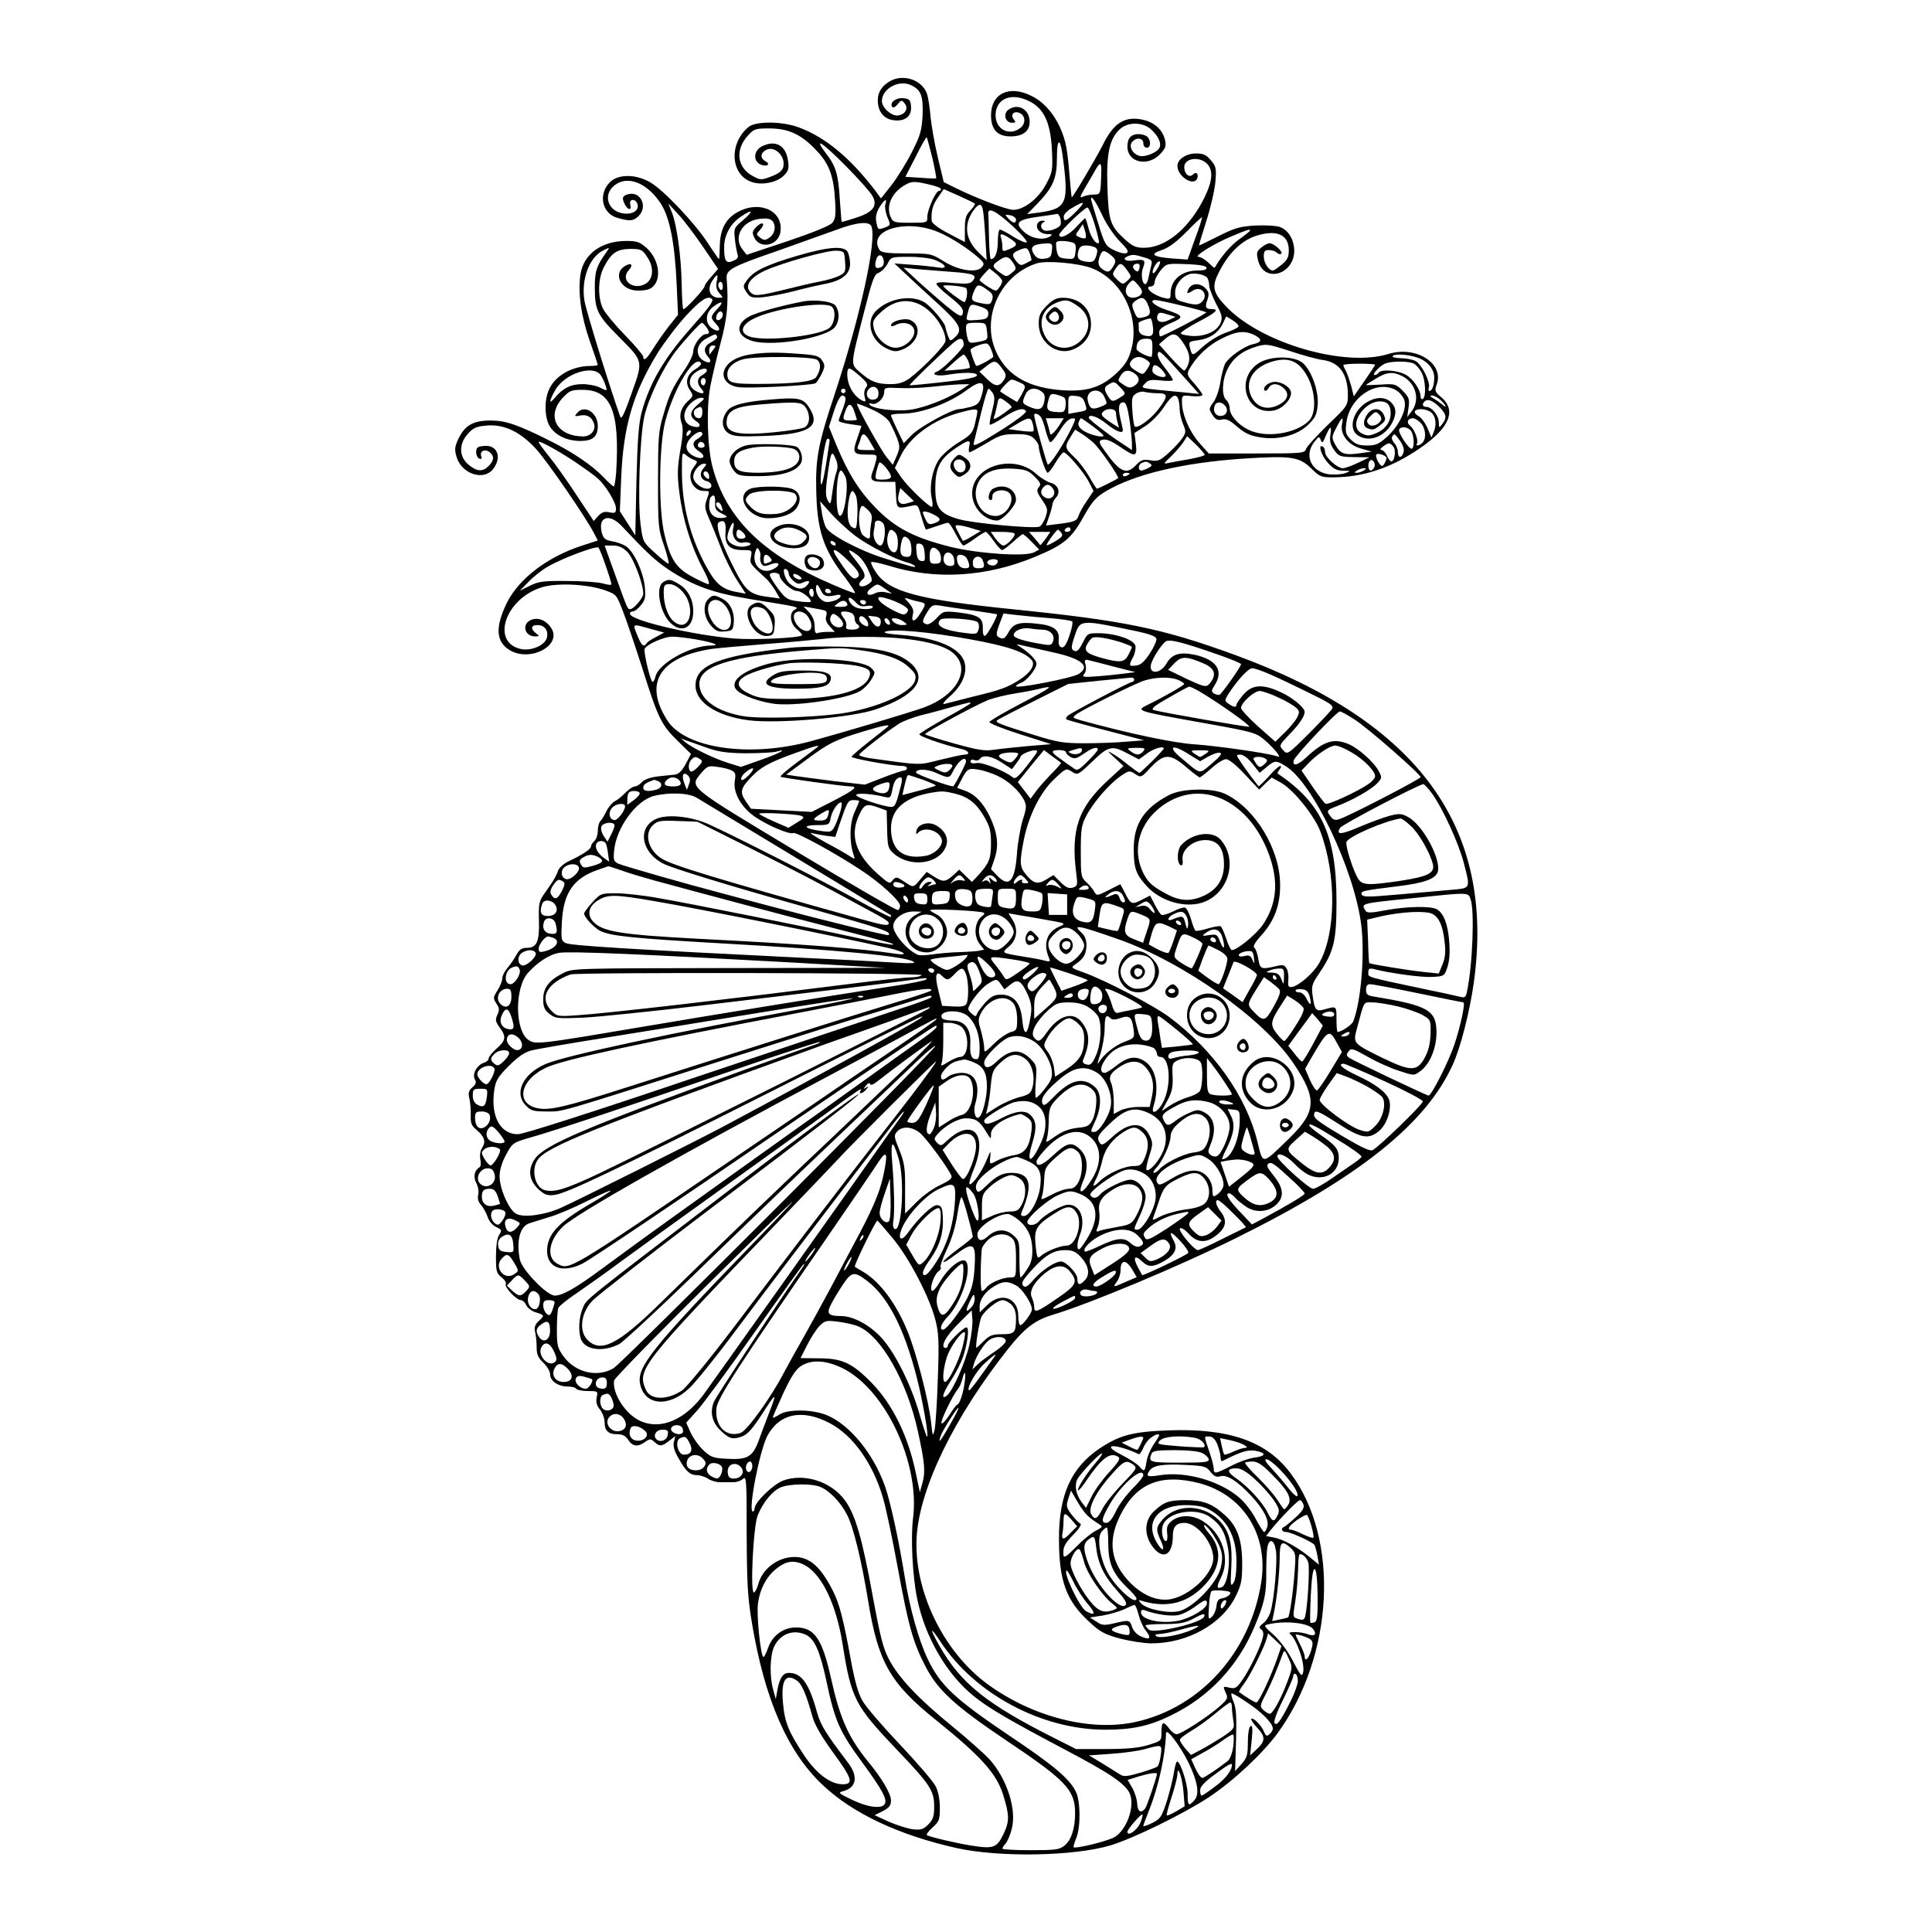 <?xml version="1.0" standalone="no"?>
<!DOCTYPE svg PUBLIC "-//W3C//DTD SVG 20010904//EN"
 "http://www.w3.org/TR/2001/REC-SVG-20010904/DTD/svg10.dtd">
<svg version="1.0" xmlns="http://www.w3.org/2000/svg"
 width="850pt" height="850pt" viewBox="0 0 850 850"
 preserveAspectRatio="xMidYMid meet">
<g transform="translate(0,850) scale(0.1,-0.1)"
fill="#000000" stroke="none">
<path d="M3912 8141 c-41 -26 -56 -60 -48 -105 8 -42 38 -66 83 -66 42 0 65
24 61 64 -3 27 -7 31 -34 34 -32 3 -61 -19 -49 -38 4 -6 13 -2 24 11 16 20 18
20 31 4 18 -21 3 -49 -29 -53 -28 -4 -71 34 -71 63 0 56 77 97 131 69 42 -21
51 -47 48 -133 -4 -66 -10 -87 -46 -158 -23 -46 -63 -111 -89 -145 l-48 -61
-25 34 c-109 143 -218 234 -335 278 -74 28 -191 29 -223 2 -88 -73 -79 -211
15 -242 45 -15 110 -2 140 28 21 21 24 31 19 66 -9 66 -53 92 -111 65 -43 -19
-45 -71 -4 -84 26 -8 38 5 15 17 -23 13 -22 36 3 49 38 21 88 -28 76 -75 -4
-16 -20 -29 -52 -41 -45 -17 -48 -17 -83 2 -68 37 -78 114 -21 177 27 30 32
32 97 32 84 -1 138 -26 205 -97 56 -58 76 -113 82 -220 4 -62 2 -81 -12 -98
-11 -13 -82 -42 -197 -81 l-180 -60 -17 22 c-44 53 -4 127 73 136 33 4 48 1
58 -10 17 -22 10 -57 -15 -73 -17 -12 -23 -12 -39 0 -19 14 -19 15 -1 35 26
28 11 40 -16 13 -18 -18 -20 -25 -10 -46 24 -53 103 -38 115 20 17 92 -84 144
-182 94 -56 -28 -83 -77 -84 -150 -1 -33 -2 -60 -4 -60 -1 0 -24 32 -49 71
-60 91 -194 232 -252 266 -62 37 -139 38 -176 4 -56 -53 -39 -141 32 -160 53
-15 69 -14 92 9 41 41 9 109 -45 96 -27 -7 -31 -17 -15 -47 14 -25 30 -25 23
1 -7 25 22 28 31 4 9 -24 -12 -44 -46 -44 -88 0 -115 95 -38 135 57 29 135 -9
188 -92 39 -61 61 -174 69 -353 l6 -135 -40 -50 c-21 -27 -52 -71 -68 -97 -29
-47 -45 -60 -45 -37 0 6 -35 48 -79 93 -43 44 -87 97 -97 116 -25 49 -24 134
3 185 33 63 57 79 116 80 47 0 53 -3 74 -35 32 -46 28 -99 -8 -119 -54 -30
-112 17 -73 60 21 23 13 35 -14 20 -56 -30 -25 -104 46 -109 23 -2 51 2 62 8
53 28 45 123 -14 178 -32 28 -42 32 -93 32 -108 -1 -185 -58 -199 -146 -12
-80 2 -183 40 -292 20 -56 36 -105 36 -107 0 -3 -15 -5 -32 -5 -82 0 -158 -44
-184 -107 -20 -47 -18 -122 5 -159 24 -39 76 -64 134 -64 55 0 77 19 77 66 0
59 -59 96 -91 57 -13 -15 -11 -16 13 -11 32 6 53 -7 62 -38 8 -27 -16 -54 -47
-54 -117 0 -165 88 -93 168 32 34 39 37 89 37 126 0 164 -95 148 -362 -3 -35
-7 -63 -11 -63 -3 0 -24 18 -45 41 -51 52 -129 106 -230 157 -145 73 -200 92
-266 92 -76 0 -112 -20 -141 -78 -18 -38 -19 -49 -9 -83 22 -74 119 -106 160
-53 41 52 19 108 -39 102 -29 -2 -35 -7 -35 -27 0 -13 6 -26 14 -29 10 -3 12
0 8 12 -8 22 18 33 38 16 20 -17 19 -36 -5 -60 -27 -27 -52 -25 -89 6 -42 35
-43 90 -3 135 24 27 37 33 85 37 76 6 147 -28 217 -105 49 -54 219 -301 254
-370 l16 -31 -68 -22 c-152 -49 -277 -144 -331 -250 -53 -108 -50 -173 11
-210 90 -55 233 21 183 97 -23 35 -59 49 -90 35 -41 -19 -27 -72 20 -72 19 1
19 1 3 14 -25 19 -22 36 6 36 32 0 50 -24 42 -56 -8 -32 -66 -58 -111 -50
-136 26 -76 218 85 271 66 22 199 16 279 -11 53 -19 53 -19 82 -94 16 -41 54
-154 85 -250 69 -220 84 -250 156 -320 l58 -57 -23 -44 c-17 -31 -31 -45 -48
-47 -13 -1 -47 -5 -76 -8 -32 -4 -58 -13 -69 -25 -9 -10 -23 -19 -31 -19 -8 0
-26 -12 -41 -27 -15 -16 -36 -33 -47 -38 -11 -6 -28 -25 -37 -44 -9 -19 -22
-39 -27 -44 -6 -6 -11 -25 -11 -43 0 -17 -7 -37 -15 -44 -8 -7 -15 -18 -15
-24 0 -12 -40 -38 -102 -67 -20 -10 -39 -28 -43 -40 -4 -13 -16 -36 -26 -51
-11 -16 -28 -42 -40 -58 -17 -26 -20 -44 -18 -108 3 -93 -9 -122 -52 -122 -23
0 -34 -7 -47 -31 -9 -17 -27 -43 -39 -57 -13 -15 -23 -35 -23 -46 0 -10 -9
-34 -21 -53 -20 -31 -20 -35 -5 -58 13 -20 14 -29 4 -50 -10 -22 -8 -30 10
-55 30 -40 28 -57 -13 -93 -19 -17 -35 -36 -35 -43 0 -7 -9 -16 -20 -19 -31
-10 -54 -50 -41 -73 8 -14 5 -22 -11 -36 -16 -14 -19 -24 -13 -49 4 -18 7 -51
6 -74 -1 -32 3 -45 21 -60 39 -32 47 -55 30 -81 -9 -14 -12 -33 -9 -52 4 -16
2 -32 -3 -35 -23 -14 -29 -42 -15 -69 9 -16 12 -39 9 -52 -4 -17 0 -32 12 -45
10 -11 23 -35 29 -52 6 -19 21 -37 37 -45 26 -12 27 -15 14 -35 -9 -13 -14
-50 -14 -95 0 -65 2 -74 25 -92 13 -10 22 -24 18 -30 -7 -12 47 -70 67 -70 7
0 18 -10 23 -22 6 -12 24 -26 40 -31 41 -13 42 -14 16 -38 -18 -17 -22 -28
-16 -53 4 -17 6 -47 6 -67 0 -27 7 -43 29 -64 17 -16 30 -39 30 -51 0 -29 35
-54 77 -54 17 0 35 -4 38 -10 3 -5 27 -10 51 -10 45 0 45 -1 39 -28 -4 -20 0
-36 15 -54 11 -14 20 -39 20 -55 0 -38 16 -53 56 -53 23 0 36 -7 48 -25 19
-29 42 -32 74 -9 21 15 25 15 41 0 23 -21 33 -20 65 5 l27 21 -6 -25 c-5 -18
1 -40 21 -74 32 -57 50 -73 81 -73 13 0 34 -7 47 -15 13 -9 36 -16 52 -16 16
0 42 0 57 0 16 -1 36 6 45 14 16 15 17 -1 17 -241 1 -218 4 -277 23 -392 56
-335 156 -566 309 -711 133 -127 338 -223 593 -280 187 -41 513 -36 675 12
100 30 323 139 435 213 108 72 235 191 301 281 248 341 274 854 57 1143 -105
141 -271 199 -538 189 -158 -6 -214 -21 -303 -80 -125 -85 -179 -204 -178
-400 0 -182 32 -271 135 -364 46 -43 67 -54 134 -72 43 -11 105 -21 138 -21
159 0 311 85 371 208 24 49 28 69 28 142 0 106 -21 165 -77 215 -55 50 -95 65
-173 65 -71 0 -95 -8 -137 -48 -48 -44 -46 -116 4 -170 42 -44 78 -16 78 62 0
39 15 56 51 56 60 0 136 -102 126 -167 -11 -67 -103 -151 -183 -168 -59 -12
-124 14 -181 71 -87 89 -101 183 -45 296 70 142 178 186 347 143 195 -51 306
-228 274 -435 -48 -309 -267 -553 -554 -616 -197 -43 -453 22 -651 167 -196
144 -326 415 -311 650 14 215 166 527 404 827 72 90 117 124 193 147 164 49
562 216 810 339 544 270 833 502 951 761 35 77 75 233 93 362 95 684 -241
1145 -1049 1441 -323 118 -490 152 -983 202 -410 42 -539 76 -597 160 -15 22
-25 43 -22 47 4 3 37 -4 74 -15 207 -65 432 -51 646 38 126 52 161 81 213 175
39 69 55 87 98 113 125 75 338 126 601 144 215 14 250 9 303 -42 37 -37 45
-40 94 -40 135 0 258 41 385 128 131 90 163 167 92 226 -26 22 -28 27 -18 55
33 93 -92 171 -212 134 -195 -61 -568 50 -718 212 -57 61 -61 86 -25 154 43
83 101 137 168 156 86 25 136 1 136 -66 0 -29 -6 -43 -31 -63 -17 -14 -34 -26
-39 -26 -18 0 -40 33 -40 61 0 24 4 29 23 29 13 0 28 -5 35 -12 6 -6 15 -8 19
-4 9 9 -33 46 -52 46 -7 0 -23 -8 -36 -19 -21 -17 -22 -23 -14 -57 26 -102
161 -62 159 46 -2 48 -26 87 -62 101 -15 6 -63 9 -107 7 -69 -4 -91 -10 -163
-46 -46 -23 -85 -42 -87 -42 -1 0 13 48 32 107 19 59 37 137 40 173 5 60 3 68
-20 95 -20 24 -33 30 -65 30 -44 0 -82 -26 -82 -55 0 -46 72 -92 87 -55 7 21
-4 32 -19 17 -16 -16 -38 3 -38 33 0 39 66 49 100 15 28 -28 25 -74 -9 -145
-67 -138 -171 -225 -268 -225 -35 0 -50 6 -84 37 -65 59 -72 81 -77 230 -5
147 9 212 54 254 36 34 102 33 139 -1 30 -28 45 -58 37 -78 -7 -21 -62 -44
-88 -38 -31 8 -50 42 -33 62 18 21 49 18 49 -6 0 -11 7 -20 15 -20 18 0 20 31
3 48 -7 7 -24 12 -38 12 -34 0 -50 -17 -50 -55 0 -69 87 -90 142 -35 25 26 29
36 24 62 -9 43 -42 76 -89 89 -83 22 -135 -7 -184 -106 -31 -62 -135 -237
-138 -233 -1 2 -5 41 -9 88 -10 123 -16 159 -41 216 -29 66 -76 118 -129 143
-97 48 -176 9 -176 -86 0 -63 28 -93 86 -93 54 0 84 23 84 64 0 55 -52 84 -94
53 -24 -18 -13 -57 16 -57 17 0 18 2 8 15 -16 19 -1 38 23 29 28 -10 32 -46 7
-66 -48 -39 -110 -8 -110 55 0 64 54 96 124 72 83 -29 117 -91 124 -225 4 -90
2 -98 -25 -149 -34 -65 -99 -115 -146 -114 -31 1 -167 53 -259 99 l-46 23 -26
108 c-14 59 -28 140 -32 178 -3 39 -10 84 -15 100 -20 64 -107 93 -167 56z
m190 -336 c11 -47 18 -88 17 -89 -2 -2 -34 -1 -70 2 l-66 4 46 89 c24 49 46
87 48 85 2 -2 13 -43 25 -91z m572 18 c30 -218 21 -241 -102 -258 l-53 -7 46
47 c68 71 85 110 85 200 0 83 13 93 24 18z m-950 -56 c55 -56 107 -114 115
-130 23 -43 2 -71 -73 -95 -33 -11 -62 -19 -63 -18 -1 0 -4 44 -8 96 -7 115
-17 148 -61 205 -58 77 -16 49 90 -58z m1121 -29 c-3 -94 -3 -93 -32 -94 -16
0 -37 -4 -48 -9 -16 -8 -15 -2 10 41 16 27 36 61 44 76 22 38 28 35 26 -14z
m-756 -50 c28 -6 51 -15 51 -20 0 -4 -4 -8 -9 -8 -14 0 -51 -83 -51 -113 0
-27 0 -27 -75 -27 -70 0 -76 2 -86 24 -23 50 5 111 66 144 26 15 42 15 104 0z
m200 -84 c2 -2 -6 -16 -20 -30 -20 -21 -24 -36 -24 -82 l0 -57 -72 38 c-45 23
-73 45 -74 55 -3 43 4 70 28 104 l25 36 66 -29 c37 -17 69 -32 71 -35z m561
-52 c17 -37 51 -88 76 -113 37 -38 42 -47 29 -53 -9 -3 -34 3 -55 14 -36 18
-40 25 -69 119 -17 54 -31 102 -31 106 0 19 22 -13 50 -73z m-955 49 c-3 -11
1 -36 9 -56 15 -35 15 -36 -11 -46 -31 -11 -31 -11 -38 27 -4 19 1 40 14 62
23 36 36 42 26 13z m840 -31 c-43 -44 -55 -49 -55 -22 0 9 17 27 38 38 56 33
60 28 17 -16z m-1640 -159 l64 -94 -29 -34 c-17 -18 -30 -37 -30 -42 0 -12
-88 -107 -94 -101 -3 3 -6 53 -7 112 -2 118 -21 260 -44 316 l-15 37 46 -50
c25 -27 74 -92 109 -144z m1229 167 c3 -13 8 -68 11 -123 l6 -100 -31 30 c-63
58 -72 125 -28 188 24 33 36 34 42 5z m493 -68 c12 -41 20 -76 18 -78 -11 -11
-36 24 -46 64 -6 24 -13 44 -15 44 -2 0 -20 -18 -40 -40 -32 -35 -74 -54 -74
-33 0 13 114 123 125 120 5 -2 20 -37 32 -77z m-355 -11 c34 -32 59 -61 55
-65 -4 -4 -30 7 -58 24 -27 18 -55 32 -60 32 -5 0 -9 -24 -9 -53 0 -47 -12
-77 -31 -77 -3 0 -7 43 -8 97 -1 53 -2 99 -3 102 -3 33 37 12 114 -60z m-1191
34 c-41 -34 -43 -38 -38 -82 2 -25 8 -55 11 -67 6 -16 2 -23 -19 -32 -31 -14
-40 0 -39 64 1 51 29 102 74 131 51 35 58 27 11 -14z m1199 1 c0 -19 -14 -17
-34 5 -16 18 -16 18 9 14 14 -3 25 -12 25 -19z m195 6 c3 -11 3 -25 0 -31 -10
-15 -52 -29 -70 -23 -18 7 -20 30 -2 37 7 3 5 6 -6 6 -10 1 -20 -6 -23 -14 -9
-22 14 -45 45 -45 20 0 23 -2 11 -10 -28 -18 -77 -11 -110 16 -49 42 -37 57
55 70 44 6 83 12 87 13 4 0 9 -8 13 -19z m593 -90 l-33 -92 -69 5 c-86 7 -100
19 -44 37 30 10 63 35 108 80 36 37 66 65 68 64 2 -1 -11 -44 -30 -94z m-1424
54 c24 -63 -49 -397 -163 -742 -70 -210 -83 -278 -80 -413 3 -182 30 -264 128
-391 28 -38 47 -68 42 -68 -5 0 -47 16 -93 36 -308 131 -473 291 -533 519 -23
84 -28 262 -10 355 8 41 28 127 45 190 29 108 36 174 27 284 -3 40 20 52 234
126 96 34 208 74 249 89 87 33 145 39 154 15z m303 -29 c55 -25 119 -66 167
-108 26 -23 28 -28 16 -42 -23 -28 -104 -15 -169 26 -53 33 -57 34 -163 34
-85 0 -111 4 -118 15 -57 90 124 141 267 75z m639 -22 c-3 -3 -15 -2 -26 3
-20 9 -20 10 -3 33 l17 25 9 -28 c5 -15 6 -30 3 -33z m724 33 c0 -2 -21 -20
-47 -38 -38 -27 -80 -76 -109 -126 -1 -2 -13 8 -27 22 -15 14 -34 26 -44 26
-25 0 67 58 147 91 66 28 80 32 80 25z m-1057 -35 c36 -23 36 -31 -2 -47 -30
-12 -31 -12 -31 11 0 13 -3 30 -6 39 -8 21 5 20 39 -3z m272 -17 c17 -4 20
-12 17 -40 -4 -34 -6 -35 -40 -32 -32 3 -37 7 -43 35 -3 18 -4 35 -1 38 7 7
41 6 67 -1z m-87 -36 c-3 -28 -7 -33 -33 -36 -19 -3 -33 2 -42 14 -26 36 -13
50 50 53 26 1 28 -2 25 -31z m191 13 c10 -7 11 -16 4 -37 -8 -24 -15 -28 -39
-26 -38 4 -48 15 -40 46 5 20 13 26 34 26 15 0 33 -4 41 -9z m-2153 -23 c-42
-59 -50 -84 -49 -158 0 -94 12 -118 106 -212 109 -110 107 -103 56 -248 -31
-88 -45 -118 -50 -104 -45 126 -152 471 -158 513 -14 90 20 184 77 216 36 19
37 19 18 -7z m1865 -4 c5 -15 8 -28 7 -29 -2 -1 -13 -8 -26 -14 -20 -11 -25
-9 -42 11 -20 26 -18 35 14 48 32 13 36 12 47 -16z m369 -18 c10 -13 9 -20 -4
-41 -14 -21 -20 -24 -37 -15 -27 15 -32 31 -20 64 9 22 14 25 29 17 10 -5 24
-17 32 -25z m-1012 -14 c2 -13 -3 -25 -13 -28 -22 -9 -29 1 -21 31 8 31 30 28
34 -3z m1144 16 c35 -10 39 -14 33 -36 -3 -13 -9 -37 -12 -53 -3 -16 -9 -29
-14 -29 -14 0 -21 44 -10 72 13 34 6 39 -41 32 -36 -6 -55 8 -25 19 19 8 27 8
69 -5z m-918 -12 c49 -20 58 -40 15 -33 -19 3 -70 9 -114 12 l-80 6 46 -43
c25 -24 89 -83 142 -131 103 -94 115 -118 77 -152 -19 -17 -20 -17 -30 9 -5
15 -10 31 -10 35 0 18 -63 93 -93 111 -58 36 -163 16 -216 -41 -45 -49 -16
-135 56 -165 28 -12 38 -12 67 0 67 28 86 103 31 128 -26 11 -85 -5 -85 -24 0
-5 9 -4 20 2 32 17 72 8 81 -18 12 -33 -36 -82 -80 -82 -40 0 -89 44 -97 88
-6 28 -2 37 30 67 51 48 106 62 162 40 61 -23 124 -107 124 -164 0 -19 -98
-120 -159 -166 -26 -18 -47 -25 -82 -25 -60 0 -87 10 -134 51 -44 39 -45 26
16 264 37 145 45 168 65 175 13 5 30 23 39 40 15 30 16 30 96 30 46 0 94 -6
113 -14z m343 -12 c16 -26 16 -27 -6 -45 -23 -18 -24 -18 -52 2 -35 25 -36 32
-6 52 31 23 44 21 64 -9z m344 -23 c136 -51 217 -219 175 -363 -12 -42 -27
-65 -64 -100 -66 -62 -130 -82 -236 -75 -146 10 -239 61 -288 158 -77 151 7
346 172 400 41 14 181 2 241 -20z m292 -1 c-10 -17 -19 -26 -21 -21 -5 14 17
51 29 51 6 0 2 -14 -8 -30z m-134 -9 c20 -28 20 -28 1 -46 -20 -18 -21 -18
-45 5 -22 21 -23 24 -8 46 20 31 27 30 52 -5z m54 9 c-4 -16 -8 -18 -19 -9
-16 13 -10 29 11 29 8 0 11 -7 8 -20z m295 3 c2 -9 -9 -13 -37 -13 -73 0 -121
-41 -121 -103 0 -22 -3 -24 -27 -18 -51 11 -95 51 -58 51 8 0 15 9 15 19 0 11
12 33 26 51 26 31 27 31 112 28 57 -2 87 -7 90 -15z m-1123 -19 c98 -7 116
-14 95 -39 -11 -14 -26 -15 -87 -10 -50 5 -73 4 -73 -4 0 -6 24 -29 53 -52 59
-47 70 -61 61 -83 -5 -12 -21 -3 -78 44 -39 33 -96 83 -126 111 l-55 51 60 -6
c33 -3 101 -8 150 -12z m224 -40 c1 -5 -5 -19 -13 -29 -13 -18 -14 -18 -50 4
-20 13 -36 25 -36 29 0 3 10 16 21 28 l22 23 28 -22 c15 -12 28 -27 28 -33z
m903 13 c4 -6 8 -22 8 -33 0 -12 14 -48 30 -80 27 -50 29 -61 20 -85 -16 -37
-69 -61 -128 -57 -26 2 -47 7 -47 12 0 5 35 28 77 50 78 41 94 56 60 56 -27 0
-32 8 -20 41 8 24 7 34 -7 49 -23 26 -61 26 -75 0 -12 -23 -8 -25 19 -8 37 23
70 -19 39 -50 -15 -15 -32 -15 -80 -1 -34 9 -38 13 -38 43 0 32 26 66 60 79
22 9 73 -1 82 -16z m-2159 -17 c-4 -22 0 -36 12 -50 17 -19 17 -20 -1 -20 -42
0 -56 39 -28 78 20 30 25 28 17 -8z m1866 -56 c-6 -8 -22 -14 -35 -14 -31 0
-42 35 -18 62 19 20 19 20 42 -7 18 -21 20 -30 11 -41z m-1839 35 c0 -11 -4
-17 -10 -14 -5 3 -10 13 -10 21 0 8 5 14 10 14 6 0 10 -9 10 -21z m1068 -5
c11 -3 8 -49 -4 -63 -4 -5 -93 62 -94 71 0 6 71 1 98 -8z m106 -17 c13 -10 16
-20 11 -36 -6 -20 -11 -22 -43 -16 -49 9 -53 14 -37 53 15 35 22 35 69 -1z
m-1221 -33 c8 -8 -18 -43 -101 -136 -109 -123 -174 -234 -208 -358 -14 -51
-19 -118 -24 -305 l-5 -240 -34 53 -34 53 6 147 c9 226 53 375 161 550 31 49
88 124 127 166 64 69 94 87 112 70z m1915 -19 c17 -38 15 -52 -10 -59 -34 -9
-35 -8 -49 25 -11 28 -10 33 6 45 27 20 40 17 53 -11z m153 -10 c56 -13 104
-27 106 -29 5 -4 -190 -106 -202 -106 -3 0 -5 8 -5 19 0 13 16 25 52 40 59 25
57 32 -21 58 -52 17 -80 43 -47 43 8 0 61 -11 117 -25z m-2044 -13 c-32 -34
-33 -39 -6 -68 25 -26 11 -39 -19 -18 -31 22 -29 67 4 93 39 30 52 26 21 -7z
m1162 7 c24 -9 31 -16 29 -33 -3 -18 -11 -21 -51 -24 -48 -3 -48 -3 -41 25 12
49 13 49 63 32z m-1139 -33 c0 -16 -18 -31 -27 -22 -8 8 5 36 17 36 5 0 10 -6
10 -14z m1961 -25 c-34 -16 -58 -5 -48 23 5 12 12 13 43 3 l36 -11 -31 -15z
m308 -27 c-2 -5 -21 -15 -43 -23 -45 -15 -86 -40 -128 -79 -31 -28 -34 -28
-43 9 -6 25 -4 27 36 32 51 7 89 32 109 74 l15 31 28 -17 c16 -10 28 -22 26
-27z m-377 0 c5 -40 -3 -48 -38 -40 -15 4 -24 14 -24 26 0 11 0 23 -1 28 0 6
27 17 52 21 4 1 9 -15 11 -35z m-1966 -1 c17 -23 17 -33 0 -33 -21 0 -56 -48
-56 -76 0 -14 -17 -50 -39 -82 -53 -79 -67 -108 -93 -199 -21 -70 -23 -99 -23
-288 0 -201 1 -213 27 -287 14 -43 23 -78 19 -78 -4 0 -31 21 -60 48 -52 47
-53 48 -63 127 -13 102 -3 379 16 470 19 84 81 213 137 287 43 55 110 128 117
128 3 0 11 -8 18 -17z m1236 -19 c5 -40 5 -40 -43 -49 -32 -6 -37 -4 -42 17
-4 12 -7 33 -7 46 0 19 5 22 44 22 43 0 44 -1 48 -36z m1179 -19 c34 -18 31
-31 -11 -40 -36 -8 -105 -57 -120 -85 -6 -12 -16 -48 -21 -81 -5 -34 -19 -74
-31 -89 -20 -28 -20 -30 -4 -55 14 -21 23 -25 41 -21 18 5 33 -2 57 -22 45
-39 65 -49 119 -57 75 -11 155 10 202 54 33 32 40 45 44 87 6 60 -25 149 -63
185 -36 34 -142 35 -195 2 -108 -68 -57 -232 65 -209 37 7 76 46 76 77 0 23
-37 49 -71 49 -28 0 -57 -25 -45 -38 4 -4 12 1 17 11 13 23 44 22 69 -3 26
-26 13 -56 -35 -76 -47 -19 -88 -3 -110 42 -31 67 9 131 98 155 68 18 111 0
147 -64 38 -67 43 -164 9 -198 -58 -58 -192 -78 -268 -39 -46 23 -81 64 -81
95 0 12 -7 28 -15 35 -21 18 -19 86 5 135 24 49 64 81 127 100 44 13 50 12
147 -19 56 -19 122 -37 147 -40 72 -10 109 -62 109 -154 0 -46 -2 -49 -89
-132 -48 -47 -91 -94 -95 -105 -6 -19 -15 -20 -217 -20 l-211 0 -43 48 c-43
50 -75 125 -75 179 0 30 1 30 45 25 26 -2 45 0 45 6 0 5 -16 27 -35 49 -31 34
-34 41 -24 61 29 55 83 107 141 136 68 35 105 38 149 16z m-2366 -5 c3 -5 -8
-16 -25 -25 -33 -17 -38 -39 -14 -66 21 -23 3 -32 -25 -13 -35 25 -26 74 19
96 41 21 37 20 45 8z m2044 -19 c32 -44 39 -73 29 -103 -6 -16 -14 -28 -18
-28 -5 0 -31 26 -60 58 l-51 57 26 23 c34 29 49 28 74 -7z m-959 -19 c0 -14
-92 -107 -116 -116 -32 -12 -3 -23 43 -15 77 13 135 11 131 -3 -3 -9 -54 -19
-149 -29 -79 -9 -145 -15 -147 -14 -3 3 125 127 188 183 34 30 49 28 50 -6z
m830 -12 c0 -22 -2 -40 -4 -40 -19 0 -66 25 -66 35 0 31 13 45 41 45 27 0 29
-3 29 -40z m-710 -6 c6 -14 10 -29 10 -33 0 -6 -63 -41 -74 -41 -5 0 -26 59
-26 71 0 8 46 27 68 28 7 1 17 -11 22 -25z m-1221 -1 c-7 -10 -15 -20 -16 -22
-2 -2 -3 5 -3 17 0 14 6 22 16 22 14 0 15 -3 3 -17z m2097 -152 l39 -44 -70 7
c-196 19 -188 16 -168 38 15 17 26 19 71 14 28 -3 52 -2 52 2 0 5 -16 30 -36
55 -23 29 -34 53 -30 63 6 16 14 8 142 -135z m-977 103 c6 -15 9 -29 7 -32 -3
-3 -29 -7 -58 -9 l-53 -4 39 35 c22 20 42 36 46 36 4 0 12 -12 19 -26z m1973
14 c46 -14 78 -50 78 -89 0 -33 -9 -59 -21 -59 -4 0 -6 6 -3 14 9 22 -31 103
-57 117 -13 7 -42 13 -65 13 -23 1 -40 4 -37 9 6 11 61 9 105 -5z m-1187 -12
c18 -13 18 -15 2 -40 -18 -26 -18 -26 -47 -9 -32 19 -37 32 -18 51 16 16 40
15 63 -2z m-1961 -14 c3 -5 -8 -16 -24 -26 -38 -22 -48 -58 -25 -92 16 -25 16
-26 -9 -49 -31 -29 -40 -62 -27 -97 7 -19 6 -53 -6 -119 -13 -78 -14 -109 -4
-186 14 -115 51 -236 101 -330 23 -42 34 -73 27 -73 -7 0 -39 15 -72 33 -71
38 -96 77 -122 187 -27 112 -24 396 5 501 40 148 130 293 156 251z m1324 -22
c19 -25 20 -33 10 -50 -21 -33 -39 -33 -75 2 l-34 33 28 22 c37 30 45 29 71
-7z m1813 20 c10 -6 26 -24 34 -40 17 -33 20 -106 5 -115 -5 -3 -10 1 -10 10
0 29 -31 76 -63 95 -34 21 -111 27 -122 10 -3 -5 -11 -10 -17 -10 -15 0 22 41
47 51 29 11 103 11 126 -1z m-1093 -55 c-12 -12 -58 7 -58 24 0 30 13 32 39 7
14 -14 22 -28 19 -31z m922 50 c0 -2 -21 -34 -47 -71 l-47 -68 -11 45 c-7 24
-17 54 -23 66 -7 12 -12 24 -12 27 0 3 32 6 70 6 39 0 70 -2 70 -5z m-2940
-25 c0 -5 -9 -14 -20 -20 -24 -13 -26 -37 -3 -62 18 -20 4 -25 -26 -8 -25 13
-33 37 -20 61 14 27 69 50 69 29z m674 -25 c32 -29 37 -37 26 -50 -7 -9 -10
-25 -6 -40 6 -23 5 -25 -13 -16 -40 22 -67 75 -63 124 3 24 11 21 56 -18z
m-1140 3 c8 -13 17 -33 21 -46 7 -23 6 -23 -24 -8 -16 9 -52 16 -78 16 -51 0
-86 -17 -122 -60 -27 -33 -26 -15 2 34 42 74 169 114 201 64z m2349 8 c23 -17
22 -38 -3 -54 -17 -10 -25 -9 -45 4 -29 19 -29 18 -13 44 15 23 35 25 61 6z
m1177 -11 c60 -31 79 -105 40 -155 l-19 -25 6 42 c5 38 2 45 -26 74 -30 30
-35 31 -96 27 -36 -2 -65 -3 -65 -2 0 2 19 14 43 28 48 30 76 32 117 11z
m-3067 -31 c-4 -10 -9 -12 -15 -6 -12 12 -1 35 12 27 5 -3 6 -13 3 -21z m1382
4 c30 -13 30 -17 8 -57 l-18 -30 -35 21 c-19 12 -37 23 -39 25 -6 4 40 53 50
53 5 0 20 -5 34 -12z m-166 -57 c-10 -35 -18 -42 -48 -51 -20 -5 -43 -10 -52
-10 -31 0 -174 -79 -208 -114 l-35 -36 -28 58 c-15 31 -28 60 -28 65 0 4 21 7
48 7 84 0 207 45 287 105 62 46 83 38 64 -24z m611 33 c21 -21 22 -27 10 -35
-44 -29 -48 -29 -64 -4 -20 31 -20 42 2 54 24 14 26 14 52 -15z m-695 -5 c-59
-40 -161 -81 -226 -91 -68 -10 -172 3 -184 23 -3 5 1 6 10 3 21 -8 55 23 55
51 0 19 4 21 63 18 34 -2 98 0 142 5 44 5 100 10 125 11 l45 1 -30 -21z m-370
-19 c0 -18 -6 -26 -21 -28 -26 -4 -40 24 -23 45 18 21 44 11 44 -17z m2274 15
c16 -8 33 -28 39 -44 14 -39 -21 -113 -76 -163 -36 -32 -49 -38 -87 -38 -36 0
-52 6 -72 26 -22 22 -25 32 -20 71 12 113 130 193 216 148z m-2419 -5 c0 -5
-4 -10 -10 -10 -5 0 -10 5 -10 10 0 6 5 10 10 10 6 0 10 -4 10 -10z m648 -10
c9 -16 9 -31 -3 -77 -8 -31 -13 -59 -10 -61 3 -3 29 11 60 31 54 36 88 46 99
28 4 -5 -40 -39 -96 -75 -116 -73 -140 -85 -134 -65 2 8 16 65 31 127 15 61
30 112 34 112 3 0 12 -9 19 -20z m215 7 c13 -9 16 -20 11 -45 -7 -35 -25 -40
-69 -20 -28 13 -30 17 -13 53 12 28 43 33 71 12z m275 -22 c15 -33 17 -31 -17
-45 -35 -14 -47 -9 -55 26 -12 48 52 64 72 19z m235 15 c47 0 47 -13 3 -71
-35 -45 -92 -86 -104 -75 -3 4 -8 34 -10 68 -4 52 -2 64 14 75 11 8 28 12 39
9 11 -3 37 -6 58 -6z m-410 -20 c5 -4 7 -20 5 -36 -3 -26 -7 -29 -37 -27 -43
2 -50 11 -39 51 8 29 12 32 36 26 15 -4 31 -10 35 -14z m-963 -5 c0 -9 -7 -32
-15 -52 -8 -19 -15 -39 -15 -44 0 -5 23 -11 50 -15 28 -4 50 -7 50 -8 0 -1 -9
-26 -19 -56 -22 -63 -18 -70 47 -70 41 0 42 -1 36 -27 -4 -16 -11 -39 -16 -51
-12 -34 -3 -42 52 -42 l49 0 3 -57 c3 -62 3 -62 65 -49 31 7 31 7 47 -48 9
-31 18 -56 20 -56 2 0 23 7 46 15 23 8 46 15 51 15 5 0 20 -22 34 -50 14 -27
29 -50 34 -50 4 0 27 14 49 30 23 17 45 30 49 30 5 -1 20 -19 35 -40 15 -22
32 -40 37 -40 5 0 26 16 47 35 21 19 41 35 44 35 3 0 21 -15 39 -34 l33 -34
-23 -12 c-37 -20 -244 -6 -367 24 -159 40 -241 82 -327 169 -76 78 -122 151
-176 280 l-32 79 22 69 c14 43 28 69 37 69 8 0 14 -7 14 -15z m1053 -18 c11
-34 12 -33 -35 -41 l-38 -7 0 41 c0 40 1 41 32 38 24 -2 34 -9 41 -31z m411
17 c3 -9 6 -29 6 -45 0 -16 7 -46 15 -65 14 -33 13 -38 -5 -64 -10 -15 -38
-44 -60 -64 -37 -33 -46 -37 -79 -31 -31 5 -40 2 -61 -19 -43 -47 -72 -35
-138 58 -26 35 -29 45 -17 50 20 7 41 -1 92 -36 59 -40 67 -37 60 20 l-6 47
47 30 c27 17 62 53 82 83 35 53 53 64 64 36z m1154 -4 c26 -25 30 -40 5 -18
-10 8 -27 20 -38 26 -15 9 -16 11 -4 12 8 0 25 -9 37 -20z m-3266 -18 c-38
-32 -41 -54 -9 -75 28 -19 15 -34 -21 -21 -39 14 -42 61 -6 97 15 15 36 27 48
27 19 -1 17 -4 -12 -28z m1358 8 c14 -10 23 -20 20 -23 -49 -39 -83 -59 -78
-45 4 9 10 33 14 52 7 41 10 42 44 16z m1901 -19 c33 -33 36 -48 14 -77 -14
-18 -14 -18 -15 9 0 29 -31 67 -55 67 -16 0 -20 12 -8 23 13 14 35 6 64 -22z
m-2418 -67 c9 -16 24 -47 33 -70 14 -38 14 -44 -1 -80 l-17 -39 -26 32 c-24
28 -132 222 -132 236 0 3 28 -7 63 -23 39 -17 69 -39 80 -56z m1056 11 c6 -42
11 -89 11 -105 l0 -30 -27 18 c-59 37 -163 116 -163 124 0 18 38 6 79 -27 41
-33 71 -45 71 -27 0 4 -5 27 -11 51 -11 49 -7 71 14 71 10 0 18 -22 26 -75z
m421 60 c17 -20 5 -45 -20 -45 -23 0 -35 22 -26 45 7 19 30 19 46 0z m-1631
-26 c6 -18 11 -34 11 -35 0 -2 -13 -4 -30 -4 -33 0 -35 5 -20 44 13 35 26 33
39 -5z m-669 -4 c0 -16 -6 -25 -15 -25 -21 0 -31 30 -14 41 23 14 29 11 29
-16z m1210 4 c0 -5 -5 -30 -11 -55 -10 -39 -18 -48 -69 -79 -32 -19 -69 -51
-84 -70 -32 -42 -49 -122 -37 -176 5 -21 5 -39 1 -39 -14 0 -106 88 -135 130
l-28 41 24 50 c39 85 143 162 262 194 64 17 77 18 77 4z m610 -6 c0 -10 3 -29
7 -42 l6 -23 -42 27 c-32 22 -39 31 -30 41 17 21 59 18 59 -3z m1380 7 c24
-13 33 -52 19 -87 l-11 -28 -18 42 c-10 23 -28 47 -40 53 -11 6 -18 15 -15 21
8 12 41 12 65 -1z m-1712 -23 c6 -7 16 -34 22 -60 7 -26 16 -50 20 -52 5 -3
22 18 39 45 30 49 50 65 70 58 6 -1 -17 -50 -50 -107 -33 -57 -65 -99 -69 -95
-7 8 -60 200 -60 218 0 11 17 6 28 -7z m-34 -33 c4 -15 5 -29 2 -31 -3 -3 -28
-2 -57 2 l-53 7 40 24 c50 30 60 30 68 -2z m114 -9 c-19 -28 -38 -45 -38 -32
0 1 -4 17 -9 35 l-10 32 40 0 39 0 -22 -35z m152 -2 c27 -20 48 -39 45 -41 -8
-9 -71 9 -93 26 -15 12 -21 24 -16 35 3 9 8 17 10 17 3 0 27 -17 54 -37z
m1094 10 c-8 -45 27 -90 83 -106 l48 -14 -52 -7 c-67 -10 -86 -3 -108 37 -17
32 -17 34 4 75 25 49 33 53 25 15z m346 7 c22 -22 27 -69 8 -88 -14 -14 -32
-16 -24 -3 8 13 -12 64 -30 78 -18 13 -11 33 12 33 8 0 23 -9 34 -20z m-397
-54 c-4 -26 0 -42 16 -65 21 -29 26 -31 89 -32 l67 -1 -50 -24 c-27 -13 -58
-24 -67 -24 -24 0 -78 48 -78 70 0 10 -4 22 -10 25 -23 14 -8 -37 21 -70 25
-28 39 -35 68 -36 34 0 35 -1 11 -10 -14 -6 -45 -8 -70 -6 -80 9 -115 82 -68
142 20 26 22 26 29 9 5 -16 9 -13 22 19 20 46 27 47 20 3z m357 15 c12 -24 13
-68 2 -75 -11 -7 -64 73 -56 85 9 16 43 10 54 -10z m-3178 -13 c-7 -7 -12 -8
-12 -2 0 14 12 26 19 19 2 -3 -1 -11 -7 -17z m1776 -33 c26 -22 118 -153 111
-159 -6 -5 -87 -46 -93 -46 -2 0 -18 24 -34 53 -16 28 -46 68 -66 86 -42 40
-43 45 -16 89 l20 32 27 -17 c16 -10 38 -27 51 -38z m-1718 35 c0 -5 -9 -14
-20 -20 -27 -15 -25 -36 6 -56 36 -24 15 -40 -25 -20 -37 20 -41 50 -9 83 22
23 48 31 48 13z m739 -35 l20 -35 -40 0 c-35 0 -40 3 -34 18 4 9 10 25 12 35
8 26 19 21 42 -18z m721 15 c11 -11 20 -26 20 -33 0 -26 31 -117 39 -117 5 0
21 20 35 45 15 25 31 45 35 45 15 0 89 -87 111 -129 l21 -41 -29 -43 c-16 -23
-32 -52 -36 -64 -8 -25 -17 -29 -89 -38 l-55 -7 13 38 c8 22 14 45 15 53 0 8
7 22 16 32 22 24 9 57 -24 65 -15 4 -44 22 -64 40 -100 90 -281 34 -281 -87 0
-61 54 -119 110 -119 23 0 83 65 83 91 0 48 -53 74 -101 49 -19 -11 -27 -50
-10 -50 5 0 8 7 7 16 -1 21 33 34 62 23 49 -18 9 -109 -48 -109 -66 0 -108 80
-77 145 22 47 74 68 154 63 55 -3 68 -8 95 -35 27 -27 29 -34 18 -47 -11 -14
-8 -22 15 -56 25 -36 26 -42 15 -75 -7 -20 -19 -39 -27 -42 -25 -10 -294 15
-355 33 -84 24 -103 49 -103 137 0 89 20 128 89 175 58 39 68 40 60 7 -3 -14
-2 -25 2 -25 5 1 38 19 74 40 57 35 72 40 128 40 49 0 66 -4 82 -20z m1610
-10 c13 -19 19 -37 15 -50 -8 -27 -25 -26 -25 2 0 12 -7 29 -16 39 -9 10 -13
23 -9 28 9 16 11 14 35 -19z m-860 -61 c0 -4 -30 -12 -67 -19 -38 -6 -79 -14
-93 -17 -23 -5 -22 -3 11 28 19 19 44 47 54 62 l18 28 39 -37 c21 -21 38 -41
38 -45z m-1650 64 c0 -5 -8 -55 -17 -113 -11 -65 -19 -94 -22 -75 -4 41 19
195 30 195 5 0 9 -3 9 -7z m-1120 -95 c41 -28 86 -60 99 -72 35 -31 81 -106
81 -133 0 -19 -4 -22 -29 -17 -21 5 -33 1 -49 -16 l-20 -22 -77 116 c-42 64
-96 140 -121 170 -24 30 -44 57 -44 61 0 9 80 -34 160 -87z m570 71 c0 -5 -7
-9 -15 -9 -15 0 -20 12 -9 23 8 8 24 -1 24 -14z m3030 -4 c13 -15 6 -65 -9
-65 -4 0 -13 11 -19 25 -6 14 -17 25 -24 25 -8 1 -5 7 6 15 25 19 31 19 46 0z
m-3077 -58 c18 -7 17 -8 -2 -34 -32 -40 -4 -103 46 -103 27 0 26 2 12 -39 -10
-28 -8 -40 9 -79 12 -26 35 -84 52 -128 17 -45 49 -110 71 -144 l40 -62 -38 7
c-67 12 -95 36 -140 120 -69 130 -103 265 -103 413 0 80 1 84 18 70 9 -8 25
-18 35 -21z m627 -54 c-6 -15 -14 -55 -18 -88 -7 -55 -9 -58 -20 -37 -10 18
-11 40 -2 105 15 110 19 119 36 80 10 -23 11 -39 4 -60z m2420 62 c0 -10 -13
-35 -19 -35 -11 0 -32 40 -26 50 6 9 45 -4 45 -15z m-53 -39 c-4 -9 -11 -16
-17 -16 -11 0 -14 33 -3 43 11 11 26 -10 20 -27z m-2127 -43 c0 -8 -14 -13
-36 -13 -35 0 -35 1 -29 33 4 17 10 36 13 41 6 11 52 -43 52 -61z m1139 58
c11 -7 10 -11 -7 -20 -11 -6 -25 -11 -31 -11 -15 0 -14 27 2 33 18 8 21 8 36
-2z m-1964 -21 c-20 -23 -14 -50 15 -57 25 -7 27 -33 2 -33 -28 0 -62 29 -62
52 0 26 27 58 48 58 12 0 12 -3 -3 -20z m2905 -10 c-8 -5 -22 -10 -30 -10 -13
0 -13 1 0 10 8 5 22 10 30 10 13 0 13 -1 0 -10z m-2880 -27 c0 -13 -3 -13 -15
-3 -8 7 -12 16 -9 21 8 13 24 1 24 -18z m600 -2 c16 -40 -7 -186 -27 -169 -20
17 -14 198 7 198 4 0 13 -13 20 -29z m1250 15 c0 -2 -7 -6 -15 -10 -8 -3 -15
-1 -15 4 0 6 7 10 15 10 8 0 15 -2 15 -4z m-336 -68 c15 -24 -10 -51 -35 -37
-22 11 -24 30 -7 47 15 15 28 11 42 -10z m-639 -61 c-34 -12 -50 3 -41 39 l7
27 30 -29 30 -29 -26 -8z m-229 31 c5 -13 8 -51 6 -86 -3 -58 -4 -62 -22 -52
-21 11 -27 64 -14 129 8 37 17 40 30 9z m-620 -30 c-1 -26 4 -35 29 -47 28
-14 28 -16 8 -19 -38 -6 -63 15 -63 52 0 18 3 36 7 39 14 15 21 6 19 -25z m28
-14 c9 -24 7 -28 -9 -14 -17 14 -20 30 -6 30 5 0 12 -7 15 -16z m587 -130 c58
-44 177 -105 232 -119 15 -4 29 -11 32 -15 6 -9 -3 -7 -135 34 -109 34 -241
104 -257 137 -7 14 -15 45 -18 69 l-7 45 47 -53 c26 -29 74 -73 106 -98z m72
57 c-3 -20 -6 -44 -5 -53 1 -21 -7 -22 -30 -4 -18 13 -25 86 -12 121 6 14 9
13 30 -6 20 -19 23 -29 17 -58z m279 33 c31 -16 29 -27 -8 -38 -16 -5 -23 0
-32 19 -7 14 -12 28 -12 30 0 9 22 5 52 -11z m-1378 -47 c111 -118 148 -153
206 -192 111 -73 194 -103 362 -131 216 -35 215 -34 195 -46 -27 -14 -21 -63
10 -87 14 -12 24 -23 21 -26 -11 -12 -214 -21 -299 -14 -174 14 -447 77 -457
107 -2 6 3 12 11 12 9 0 25 12 37 28 19 22 21 36 17 80 -7 67 -48 155 -82 178
-15 10 -43 20 -63 23 -29 5 -37 12 -44 36 -19 71 31 89 86 32z m458 -26 c-5
-57 17 -81 74 -81 43 0 43 -1 38 -29 -6 -30 -7 -29 69 -99 9 -8 26 -31 38 -50
l20 -35 -52 7 c-84 11 -101 27 -160 147 -49 98 -72 171 -57 181 24 14 33 1 30
-41z m695 34 c13 -23 3 -95 -13 -95 -18 0 -35 34 -30 62 3 13 5 29 5 36 1 17
28 15 38 -3z m-662 -24 c-7 -33 18 -65 45 -58 10 3 23 1 30 -3 7 -4 -1 -10
-21 -14 -36 -7 -79 14 -79 39 0 19 18 65 26 65 3 0 3 -13 -1 -29z m1050 5 l40
-12 -38 -23 c-21 -13 -39 -22 -41 -20 -2 2 -11 19 -20 37 -16 30 -16 32 1 31
10 0 36 -6 58 -13z m435 -6 c0 -5 -7 -10 -16 -10 -8 0 -12 5 -9 10 3 6 10 10
16 10 5 0 9 -4 9 -10z m-1442 -12 c18 -18 15 -28 -8 -28 -13 0 -20 7 -20 20 0
23 10 26 28 8z m670 0 c18 -18 16 -88 -3 -88 -21 0 -37 37 -30 71 7 32 15 35
33 17z m731 -2 c9 -11 5 -18 -24 -36 -20 -12 -38 -21 -40 -18 -4 3 43 68 50
68 1 0 8 -6 14 -14z m-206 -3 c9 -8 -32 -53 -49 -53 -7 0 -22 14 -34 30 l-21
30 49 0 c27 0 52 -3 55 -7z m137 -24 c-12 -16 -23 -29 -24 -27 0 2 -12 15 -25
31 l-24 27 47 0 47 0 -21 -31z m-602 -1 c7 -7 12 -27 12 -45 0 -26 -4 -33 -19
-33 -27 0 -34 15 -27 56 7 36 15 41 34 22z m-323 -18 c3 -5 2 -10 -4 -10 -5 0
-13 5 -16 10 -3 6 -2 10 4 10 5 0 13 -4 16 -10z m393 -43 c3 -33 1 -38 -15
-35 -13 2 -19 14 -21 41 -3 33 -1 38 15 35 13 -2 19 -14 21 -41z m-1403 -56
c14 -40 25 -77 25 -81 0 -5 -17 -3 -37 3 -21 6 -92 11 -158 11 -104 1 -126 -2
-164 -21 l-44 -22 39 40 c21 22 59 52 84 66 61 36 213 93 223 84 4 -5 19 -41
32 -80z m95 61 c27 -27 70 -140 70 -184 0 -19 -42 -68 -58 -68 -11 0 -11 -1
-68 158 l-44 122 36 0 c26 0 43 -8 64 -28z m585 -22 c-2 -8 0 -22 5 -30 7 -12
15 -13 40 -3 39 15 49 -2 12 -21 -53 -27 -100 23 -77 82 5 14 7 14 15 2 5 -8
7 -22 5 -30z m783 28 c7 -7 12 -22 12 -35 0 -18 -6 -23 -25 -23 -22 0 -25 4
-25 35 0 36 15 46 38 23z m-396 -45 c50 -49 58 -67 33 -77 -14 -5 -32 15 -78
84 -38 56 -16 53 45 -7z m39 26 c16 -11 38 -41 49 -67 20 -44 20 -47 4 -59
-34 -25 -61 -10 -30 17 19 15 11 34 -32 88 -38 46 -35 53 9 21z m427 -22 c3
-22 -1 -27 -18 -27 -23 0 -35 22 -26 46 10 25 41 12 44 -19z m-809 9 c9 -11 8
-15 -5 -20 -23 -9 -24 -8 -24 14 0 23 13 26 29 6z m857 6 c6 -4 13 -17 16 -29
5 -19 2 -23 -17 -23 -22 0 -35 17 -35 46 0 15 18 18 36 6z m78 -18 c10 -27 7
-34 -19 -34 -20 0 -25 5 -25 25 0 29 34 36 44 9z m66 -3 c0 -6 -5 -13 -10 -16
-15 -9 -43 3 -35 15 8 13 45 13 45 1z m-920 -55 c0 -7 9 -21 20 -31 17 -15 24
-16 45 -7 26 12 33 4 13 -16 -18 -18 -42 -15 -72 9 -24 19 -39 78 -16 64 6 -3
10 -12 10 -19z m-40 -8 c0 -21 53 -68 76 -68 22 0 69 -38 60 -48 -3 -2 -28 -1
-56 3 -46 6 -54 11 -89 58 -21 29 -37 55 -34 60 7 12 43 8 43 -5z m96 -15 c-8
-8 -36 5 -36 17 0 7 6 7 21 0 11 -7 18 -14 15 -17z m88 -55 c11 -22 25 -25 66
-16 32 7 19 -18 -14 -26 -29 -8 -39 -6 -56 9 -11 10 -20 29 -20 43 0 28 7 25
24 -10z m281 11 l30 -21 -28 6 c-15 4 -36 2 -47 -4 -32 -17 -47 0 -19 21 30
23 28 23 64 -2z m-315 -20 c0 -11 -4 -17 -10 -14 -5 3 -10 13 -10 21 0 8 5 14
10 14 6 0 10 -9 10 -21z m75 11 c3 -5 -1 -10 -9 -10 -9 0 -16 5 -16 10 0 6 4
10 9 10 6 0 13 -4 16 -10z m323 -66 c18 -12 21 -18 12 -29 -10 -12 -18 -11
-53 6 -51 26 -78 49 -72 60 6 9 79 -15 113 -37z m-212 15 c13 -15 26 -19 46
-15 16 3 28 1 28 -4 0 -13 -56 -13 -79 0 -20 10 -36 40 -22 40 4 0 16 -9 27
-21z m277 4 c32 -7 33 -9 7 -50 -24 -40 -43 -44 -34 -7 5 18 0 32 -17 51 -22
24 -22 25 -4 19 11 -4 32 -10 48 -13z m-315 -11 c2 -8 -8 -12 -30 -12 -31 1
-32 1 -13 15 21 17 37 15 43 -3z m82 8 c0 -5 -4 -10 -9 -10 -6 0 -13 5 -16 10
-3 6 1 10 9 10 9 0 16 -4 16 -10z m464 -35 c61 -9 111 -16 112 -18 5 -5 -42
-91 -52 -94 -7 -3 -11 10 -10 34 1 46 -19 58 -111 69 -61 6 -63 6 -93 -26 -18
-19 -36 -30 -45 -26 -20 7 -19 14 5 54 18 29 24 32 53 28 17 -3 81 -13 141
-21z m-646 -1 c9 -2 11 -11 7 -25 -5 -14 0 -28 16 -45 l22 -24 -30 0 c-17 0
-38 -2 -45 -5 -10 -4 -14 4 -14 29 0 24 -8 44 -24 62 l-25 26 40 -7 c22 -4 46
-8 53 -11z m-74 -26 c30 -42 15 -79 -24 -58 -25 13 -43 47 -36 66 8 21 43 17
60 -8z m190 16 c9 -3 16 -14 16 -24 0 -11 5 -22 10 -25 20 -12 9 -25 -21 -25
-23 0 -30 4 -26 14 3 8 -1 22 -8 33 -8 10 -15 21 -15 26 0 9 22 9 44 1z m-52
-21 c23 -21 23 -43 -1 -43 -24 0 -45 25 -37 45 7 19 15 19 38 -2z m921 -2 c53
-4 100 -11 104 -15 4 -4 -1 -31 -12 -62 -13 -39 -23 -54 -34 -52 -11 3 -15 13
-13 34 4 43 -23 63 -95 70 -79 9 -104 1 -125 -36 -18 -32 -25 -35 -46 -22 -10
7 -9 18 5 56 l18 47 50 -6 c27 -3 94 -10 148 -14z m-805 -3 c7 -7 12 -18 12
-25 0 -11 -5 -11 -20 -3 -11 6 -20 17 -20 25 0 18 12 19 28 3z m67 -12 c0 -30
-20 -30 -39 -1 l-17 26 28 -3 c20 -2 28 -9 28 -22z m39 -2 c4 -10 1 -14 -6
-12 -15 5 -23 28 -10 28 5 0 13 -7 16 -16z m62 1 c18 -14 18 -14 -7 -15 -15 0
-32 7 -39 15 -10 12 -9 15 7 15 10 0 28 -7 39 -15z m325 -2 c6 -6 8 -20 4 -33
-6 -20 -11 -21 -58 -15 -98 12 -136 33 -109 59 11 12 150 2 163 -11z m704 -41
c55 -12 81 -22 83 -33 1 -8 -12 -38 -30 -65 -24 -36 -40 -50 -60 -52 -32 -4
-33 -1 -12 39 8 16 12 38 9 49 -8 26 -83 52 -152 54 -56 1 -58 0 -75 -33 -22
-44 -30 -52 -46 -42 -9 6 -9 18 4 57 27 81 19 80 279 26z m-2142 11 l59 -16
-35 -19 c-20 -10 -39 -22 -42 -28 -12 -19 -23 -10 -39 30 -24 59 -28 57 57 33z
m1721 -3 c34 0 57 -21 50 -48 -6 -20 -11 -22 -43 -17 -90 15 -131 28 -131 41
0 20 39 35 74 29 16 -3 38 -5 50 -5z m-319 -42 c166 -30 244 -56 274 -92 18
-21 -6 -57 -57 -89 -51 -32 -81 -43 -202 -72 -58 -15 -114 -29 -125 -32 -12
-3 -1 12 27 36 50 45 74 99 62 145 -16 65 -121 111 -284 123 -54 4 -77 9 -65
14 34 13 193 -1 370 -33z m-1197 -2 c75 -14 104 -26 60 -26 -89 0 -230 -78
-244 -136 -3 -13 -9 -24 -13 -24 -9 0 -40 131 -35 145 8 20 87 55 124 54 19 0
68 -6 108 -13z m911 4 c116 -13 189 -36 222 -70 69 -69 6 -179 -132 -231 -49
-19 -355 -110 -502 -150 -269 -73 -550 -32 -630 90 -107 165 -36 280 193 316
20 3 123 12 230 21 107 8 224 19 260 23 94 12 262 12 359 1z m954 -16 c26 -9
47 -18 47 -20 0 -3 -7 -18 -15 -34 -18 -34 -34 -37 -113 -16 -70 19 -85 32
-70 60 6 11 16 24 22 29 13 9 64 1 129 -19z m429 -55 c54 -19 98 -37 98 -41 0
-11 -85 -131 -95 -135 -6 -1 -16 1 -24 6 -12 8 -12 13 2 35 42 64 11 113 -85
135 -67 14 -102 4 -126 -38 -28 -49 -82 -48 -67 0 9 28 42 79 62 96 16 13 69
0 235 -58z m-729 11 c127 -28 166 -61 113 -95 -27 -18 -276 -66 -276 -54 0 4
9 10 20 14 26 8 70 62 70 85 0 17 -32 49 -76 77 -16 10 -13 10 16 3 19 -4 79
-18 133 -30z m665 -50 c45 -20 55 -47 28 -82 -18 -24 -23 -23 -111 18 l-76 37
28 29 c31 32 52 32 131 -2z m-393 -14 l90 -23 -45 -6 c-25 -3 -78 -9 -119 -12
-65 -5 -72 -4 -61 10 7 8 10 25 6 40 -6 23 -4 25 16 20 13 -3 64 -16 113 -29z
m681 -32 c33 -14 110 -51 171 -81 95 -46 111 -57 104 -71 -6 -10 -52 -59 -103
-110 -94 -93 -94 -93 -113 -72 -18 20 -18 21 27 68 44 45 68 81 68 100 0 19
-57 66 -108 88 -78 36 -123 32 -161 -11 -17 -20 -31 -40 -31 -45 0 -14 -13
-12 -35 4 -18 13 -18 14 -1 42 39 61 88 114 105 114 10 0 45 -12 77 -26z
m-596 -24 c0 -5 -4 -10 -9 -10 -11 0 -273 -138 -285 -150 -5 -6 -7 -12 -5 -15
3 -2 81 -24 174 -48 l169 -44 -79 -6 c-43 -4 -125 -7 -183 -7 -92 0 -118 4
-221 36 -155 48 -174 56 -164 65 4 4 77 42 161 84 l152 76 133 14 c72 7 138
13 145 14 6 0 12 -3 12 -9z m195 -2 c14 -6 25 -14 25 -17 0 -6 -93 -59 -157
-90 -59 -29 -64 -27 266 -86 194 -35 207 -39 244 -70 22 -19 46 -44 55 -56 14
-20 13 -21 -4 -15 -46 14 -258 44 -354 51 -93 5 -302 50 -505 106 -37 11 -38
12 -20 26 31 23 256 135 300 149 51 16 117 17 150 2z m-689 -101 c-77 -40
-141 -78 -143 -83 -2 -6 59 -30 134 -54 l138 -44 -99 -8 c-54 -5 -122 -12
-150 -16 -43 -7 -70 -3 -178 27 -71 20 -128 38 -128 41 0 8 226 130 277 150
26 10 80 23 118 29 39 6 86 15 105 20 73 18 61 9 -74 -62z m781 51 c79 -46
225 -149 219 -155 -3 -4 -386 63 -420 73 -14 5 1 18 65 54 46 27 87 49 91 49
4 1 24 -9 45 -21z m348 -27 c34 -15 68 -36 78 -45 15 -15 15 -20 3 -44 -8 -15
-33 -45 -55 -66 l-40 -39 -76 67 c-41 37 -75 74 -75 81 0 23 57 75 82 75 12 0
50 -13 83 -29z m-1355 -25 c0 -2 -49 -32 -110 -65 -60 -34 -112 -66 -115 -71
-5 -8 100 -45 188 -66 30 -7 37 -24 10 -24 -10 0 -58 -11 -108 -23 -96 -24
-77 -25 -312 8 -24 4 -43 10 -43 14 0 8 114 97 175 137 17 11 62 28 100 38 39
9 99 26 135 36 74 20 80 22 80 16z m1692 -73 c62 -41 288 -239 288 -252 0 -8
-318 -173 -358 -185 -17 -6 -27 -3 -37 11 -21 26 -19 29 29 47 67 26 149 72
175 100 21 22 22 26 7 53 -19 38 -89 101 -132 119 -66 28 -110 14 -188 -59
-37 -35 -61 -40 -54 -12 4 18 189 215 203 215 6 0 36 -17 67 -37z m-2057 -31
c-6 -5 -42 -34 -82 -65 -39 -31 -74 -61 -77 -66 -5 -7 181 -41 227 -41 9 0 17
-4 17 -10 0 -5 -6 -10 -12 -10 -7 0 -49 -14 -93 -31 l-80 -31 -140 16 c-77 10
-155 20 -173 23 l-33 5 88 65 c101 75 124 86 248 124 96 29 125 34 110 21z
m-800 -90 c56 -20 91 -25 175 -26 58 0 119 3 135 7 60 17 9 -10 -73 -38 l-82
-29 -58 18 c-63 20 -156 65 -187 91 l-20 17 20 -8 c11 -4 52 -18 90 -32z m490
0 c-6 -5 -45 -34 -88 -66 -43 -32 -76 -60 -73 -63 4 -5 273 -42 309 -43 34 0
15 -16 -78 -64 l-94 -48 -134 7 -133 7 -23 33 c-27 40 -23 57 23 105 43 45 77
64 189 105 97 35 117 40 102 27z m2351 -22 c53 -30 104 -82 104 -105 0 -8 -13
-23 -29 -34 -45 -32 -179 -94 -189 -87 -6 3 -31 37 -58 76 l-48 70 25 26 c38
42 100 84 123 84 12 0 44 -13 72 -30z m-1186 10 c0 -15 -27 -23 -47 -15 -16 7
-15 9 7 15 36 11 40 11 40 0z m70 2 c0 -4 -20 -27 -44 -51 -44 -43 -46 -44
-68 -27 -13 9 -38 26 -55 39 -41 28 -41 37 -3 37 17 0 30 -4 30 -10 0 -5 9
-14 21 -21 17 -9 27 -6 57 15 37 26 62 33 62 18z m133 -18 l48 -25 34 25 c28
22 75 36 75 23 0 -7 -101 -107 -107 -107 -3 0 -24 15 -47 33 -23 19 -54 42
-71 51 -26 16 -25 13 9 -18 l39 -36 -63 -58 c-135 -122 -170 -220 -145 -414 7
-52 6 -56 -15 -63 -17 -5 -30 0 -54 24 l-31 31 -33 -20 c-37 -23 -57 -17 -91
26 -25 32 -26 51 -6 152 22 107 73 208 135 266 50 47 51 47 76 31 25 -16 26
-16 89 44 72 70 88 73 158 35z m67 11 c-16 -19 -31 -19 -56 0 -18 13 -16 14
25 15 37 0 42 -2 31 -15z m203 -15 l47 -29 35 20 c19 11 42 19 52 17 12 -2 3
-14 -35 -47 -58 -48 -46 -50 -129 19 -70 56 -49 71 30 20z m-694 -22 c-57 -75
-71 -88 -83 -78 -35 28 -134 68 -159 63 -17 -3 -27 -1 -27 7 0 7 7 10 17 6 9
-4 20 -1 24 5 12 20 54 13 98 -17 l43 -28 19 25 c10 13 19 27 19 30 0 9 42 28
63 28 16 1 13 -6 -14 -41z m129 -14 c2 -1 -16 -22 -40 -46 -23 -24 -55 -59
-69 -78 l-25 -34 -28 37 -28 36 57 71 58 70 36 -27 c20 -14 38 -28 39 -29z
m638 41 c-11 -8 -23 -15 -26 -15 -3 0 -15 7 -26 15 -18 13 -16 14 26 14 42 0
44 -1 26 -14z m-826 -2 c0 -3 -7 -14 -16 -24 -15 -17 -19 -17 -47 -3 -23 12
-27 18 -16 25 16 10 79 12 79 2z m1030 -43 l32 -40 30 25 c36 30 42 31 85 4
120 -74 302 -458 332 -699 16 -129 -1 -335 -35 -423 -5 -15 -52 -47 -69 -47
-3 0 -5 25 -5 55 0 60 0 59 -50 45 -40 -12 -46 -6 -55 60 -6 41 -3 51 29 98
65 96 76 144 76 315 0 292 -66 434 -259 564 -2 1 2 9 9 18 7 9 8 15 2 15 -6 0
-29 -21 -51 -47 -23 -25 -43 -44 -44 -42 -2 2 -17 22 -34 44 -16 22 -38 52
-48 68 -17 26 -17 27 3 27 12 0 34 -17 52 -40z m-2430 20 c12 -7 11 -13 -9
-34 -13 -14 -28 -23 -32 -20 -13 8 -11 38 3 52 14 14 18 15 38 2z m2139 -35
c29 -25 56 -45 59 -45 4 0 27 18 52 40 24 22 53 40 64 40 13 0 46 -27 83 -67
l63 -67 27 27 28 26 40 -22 c56 -31 148 -146 174 -215 72 -192 69 -449 -5
-579 -26 -45 -88 -99 -119 -105 -17 -2 -19 2 -17 29 2 17 -1 41 -7 51 -9 17
-16 19 -48 11 -65 -15 -70 -13 -77 33 -4 23 -12 46 -18 49 -7 5 5 26 35 58 55
63 80 131 79 220 -1 155 -109 333 -239 397 -57 29 -194 26 -250 -4 -110 -58
-155 -127 -155 -236 0 -84 9 -111 54 -161 63 -73 182 -105 261 -71 108 46 142
191 65 274 -37 39 -124 26 -171 -26 -20 -22 -20 -83 -1 -89 6 -2 9 7 7 24 -7
42 43 86 98 87 56 1 84 -34 84 -107 0 -65 -30 -111 -89 -138 -57 -26 -104 -24
-162 7 -60 32 -82 50 -102 89 -58 112 -15 242 103 314 168 102 368 -2 450
-234 41 -116 32 -212 -28 -302 -28 -42 -114 -113 -137 -113 -5 0 -16 22 -25
50 -9 27 -20 52 -25 55 -4 2 -29 -2 -56 -10 -26 -8 -51 -12 -54 -10 -4 3 -13
25 -20 51 -7 25 -19 48 -26 51 -6 2 -31 -5 -53 -17 -23 -11 -46 -18 -51 -15
-6 4 -19 24 -30 46 l-20 39 -39 -20 c-43 -21 -46 -20 -75 38 l-17 32 -51 -26
c-50 -25 -53 -26 -63 -8 -5 10 -21 29 -35 42 -24 23 -25 29 -25 135 0 98 3
118 24 157 31 60 100 139 149 174 39 27 41 27 66 11 26 -17 27 -17 69 29 58
61 85 62 156 1z m349 37 c10 -7 8 -12 -6 -25 -20 -18 -26 -15 -46 21 -8 14 31
17 52 4z m-1318 -13 c0 -9 -45 -97 -56 -108 -5 -6 -164 52 -164 60 0 17 48 17
88 -1 58 -26 59 -26 78 13 22 41 54 64 54 36z m-60 -18 c0 -5 -7 -14 -15 -21
-13 -11 -21 -11 -43 0 -25 12 -26 13 -7 21 27 11 65 11 65 0z m-970 -21 c15
-8 18 -17 13 -44 -9 -54 29 -120 92 -162 57 -38 151 -77 165 -69 11 7 184 -88
295 -161 86 -56 175 -137 175 -159 0 -8 -4 -16 -9 -19 -5 -3 -206 113 -447
258 -484 291 -472 281 -418 346 26 30 31 32 71 26 24 -3 52 -10 63 -16z m75
-20 c-19 -19 -31 -26 -34 -19 -2 7 6 21 19 31 36 29 46 21 15 -12z m1093 -3
c48 -22 95 -65 117 -106 12 -25 12 -35 -6 -90 -10 -35 -22 -102 -25 -149 -9
-121 -35 -149 -87 -94 l-27 28 16 47 c19 57 13 111 -20 182 -30 62 -65 100
-110 116 l-35 13 16 30 c27 54 33 58 77 50 23 -3 60 -16 84 -27z m-1357 -38
l-9 -24 -11 28 c-14 35 -5 55 16 35 10 -11 11 -21 4 -39z m1031 20 c32 -12 57
-23 55 -25 -2 -2 -36 -13 -75 -23 l-72 -19 6 27 c11 47 15 61 21 61 3 0 32
-10 65 -21z m-1073 -2 c14 -18 4 -27 -29 -27 -15 0 -30 3 -33 7 -10 10 13 33
33 33 10 0 23 -6 29 -13z m977 -14 c-22 -90 -28 -103 -44 -103 -34 0 -161 43
-155 53 5 9 69 5 125 -9 25 -6 27 -3 34 32 7 37 18 54 38 54 4 0 5 -12 2 -27z
m-1072 11 c23 -9 19 -31 -6 -38 -38 -10 -58 -7 -58 9 0 13 11 21 47 34 1 1 8
-2 17 -5z m1018 -29 c-4 -25 -23 -31 -56 -19 -24 9 -19 21 12 32 43 16 50 14
44 -13z m2389 -27 c46 -64 116 -216 139 -304 30 -116 32 -111 -57 -119 -43 -4
-145 -13 -227 -20 -147 -13 -166 -13 -166 5 0 10 15 13 160 31 117 14 168 33
176 65 14 56 -67 205 -130 239 -29 16 -39 17 -82 6 -26 -7 -86 -29 -131 -48
-83 -36 -107 -37 -87 -5 9 15 346 191 366 192 5 0 22 -19 39 -42z m-3487 4 c3
-5 -8 -19 -24 -31 l-30 -22 0 24 c0 13 3 27 7 30 9 10 41 9 47 -1z m1385 -3
c60 -14 96 -42 131 -102 25 -43 30 -63 30 -117 0 -68 -8 -88 -58 -143 l-26
-27 -28 27 -28 27 -22 -21 c-38 -34 -47 -35 -85 -12 l-36 23 -29 -34 c-26 -32
-30 -34 -51 -21 -12 8 -30 19 -39 25 -14 8 -20 6 -31 -7 -12 -17 -16 -15 -62
25 -102 90 -128 173 -84 265 22 46 32 49 87 29 l33 -12 2 -83 c2 -77 4 -84 30
-107 72 -62 197 -46 228 30 15 35 -2 72 -43 95 -33 19 -81 5 -86 -24 -3 -16
-1 -18 9 -7 28 26 89 9 102 -30 9 -26 -28 -65 -69 -73 -100 -18 -154 24 -154
121 0 84 61 137 180 157 43 7 54 7 99 -4z m-1135 -18 c191 -115 852 -515 855
-517 2 -2 2 -6 0 -8 -2 -3 -74 34 -159 81 -160 88 -540 281 -645 328 -70 31
-166 43 -218 26 -94 -32 -82 -148 22 -201 43 -21 267 -90 586 -180 387 -109
419 -119 404 -134 -4 -4 -281 64 -519 127 -52 14 -147 39 -210 56 -175 46
-432 120 -459 131 -21 10 -23 16 -19 59 10 100 96 218 174 239 66 17 153 14
188 -7z m716 -15 c0 -2 -9 -25 -21 -51 -21 -47 -23 -127 -4 -184 8 -23 7 -23
-16 -8 -13 9 -62 37 -109 62 -47 26 -74 44 -60 40 14 -3 43 -9 65 -12 l40 -5
18 54 c35 102 38 108 63 108 13 0 24 -2 24 -4z m-1030 -23 c0 -20 -34 -64 -48
-61 -26 5 -27 44 -1 61 18 13 49 14 49 0z m948 -20 c-6 -21 -17 -51 -25 -67
-14 -27 -18 -28 -60 -22 -74 10 -87 25 -21 26 56 0 57 1 63 33 7 32 31 67 46
67 4 0 3 -17 -3 -37z m-55 -21 c-4 -16 -13 -22 -34 -22 -37 0 -36 6 3 30 37
22 39 22 31 -8z m-119 -1 c17 -7 15 -10 -18 -30 l-37 -23 -64 28 c-36 16 -65
31 -65 34 0 7 161 -1 184 -9z m2681 -43 c36 -31 86 -118 99 -170 9 -39 -20
-54 -142 -73 -142 -21 -168 -20 -186 8 -23 36 -58 147 -52 163 9 24 169 93
238 103 4 1 24 -13 43 -31z m-2903 -100 c218 -110 293 -149 493 -258 103 -55
115 -63 115 -72 0 -13 -24 -9 -117 17 -658 184 -828 236 -881 267 -60 37 -80
110 -39 148 20 19 32 21 109 18 l86 -3 234 -117z m-599 104 c3 -4 -3 -22 -13
-41 l-17 -34 -17 25 c-9 14 -14 33 -10 42 6 16 49 23 57 8z m-38 -82 c3 -5 8
-26 10 -45 l5 -36 -25 18 c-27 20 -40 47 -30 63 8 13 32 13 40 0z m-34 -60
c29 -16 23 -26 -22 -39 -34 -10 -43 -10 -50 1 -13 19 -11 26 9 37 22 13 39 13
63 1z m-84 -47 c6 -17 -35 -55 -55 -51 -24 5 -28 39 -6 55 22 16 56 14 61 -4z
m189 -13 c32 -12 97 -31 144 -44 235 -64 596 -160 775 -206 284 -73 277 -71
273 -76 -3 -2 -67 10 -144 27 -209 46 -753 155 -888 178 -65 12 -149 21 -186
21 -66 0 -68 -1 -104 -40 -20 -22 -36 -44 -36 -49 0 -16 42 -61 70 -76 45 -23
144 -33 528 -55 521 -29 814 -57 851 -81 11 -7 -8 -8 -64 -5 -44 3 -224 13
-400 21 -791 39 -1046 55 -1066 66 -20 10 -21 17 -17 92 7 129 51 193 158 230
25 8 45 16 46 16 0 1 27 -8 60 -19z m1503 -34 c10 -12 8 -13 -8 -9 -12 3 -29
-1 -39 -8 -14 -11 -13 -9 2 9 22 26 29 27 45 8z m141 -1 c15 -18 -1 -20 -19
-2 -10 10 -11 8 -6 -8 5 -15 4 -16 -3 -6 -6 8 -15 10 -23 5 -12 -6 -12 -5 0 9
17 21 35 22 51 2z m133 -3 c15 -16 15 -18 -3 -18 -10 0 -16 4 -14 8 8 12 -11
9 -24 -4 -7 -7 -12 -8 -12 -2 0 11 20 34 30 34 4 0 14 -8 23 -18z m-403 -7 c7
-8 10 -15 7 -15 -3 0 -14 -3 -24 -6 -15 -5 -15 -4 -3 5 13 9 13 11 -2 11 -9 0
-21 -8 -27 -17 -5 -10 -12 -15 -15 -12 -8 8 23 49 38 49 8 0 19 -7 26 -15z
m-1633 -3 c10 -6 8 -16 -5 -42 -19 -36 -31 -41 -46 -17 -7 10 -5 23 7 41 19
28 25 30 44 18z m2179 -13 c19 -22 19 -22 -4 -10 -13 7 -31 10 -39 7 -13 -5
-14 -4 -3 9 17 20 23 19 46 -6z m-692 5 c24 -9 19 -19 -9 -19 -14 0 -25 6 -25
13 0 13 10 15 34 6z m826 -22 c0 -4 -11 -7 -25 -7 -22 0 -23 1 -9 12 16 12 34
9 34 -5z m-512 -36 c2 -16 -1 -33 -6 -38 -16 -16 -62 2 -68 28 -8 33 3 46 39
42 27 -3 33 -8 35 -32z m88 -3 c-3 -21 -5 -39 -6 -40 -1 -9 -48 -1 -58 9 -13
13 -16 50 -5 61 3 4 22 7 40 7 34 0 35 0 29 -37z m104 -2 c0 -47 -7 -53 -49
-45 -28 6 -31 10 -31 45 0 39 0 39 40 39 40 0 40 0 40 -39z m113 19 c5 -4 5
-24 2 -44 -7 -34 -9 -36 -45 -36 -44 0 -52 12 -43 65 6 35 7 35 42 29 20 -4
40 -10 44 -14z m-405 -17 c-3 -24 -8 -28 -40 -31 -34 -3 -38 -1 -38 21 0 31 7
37 47 37 32 0 34 -2 31 -27z m762 8 c12 -24 13 -31 1 -31 -5 0 -13 9 -16 21
-4 12 -12 18 -21 15 -43 -18 -49 -18 -30 -2 27 22 53 20 66 -3z m-860 -17 c0
-22 -4 -25 -27 -22 -20 2 -29 9 -31 26 -3 19 1 22 27 22 27 0 31 -4 31 -26z
m615 -24 l0 -45 -40 0 -40 0 -3 48 -3 48 43 -3 43 -3 0 -45z m1775 24 c18 -48
9 -292 -16 -407 -5 -25 -9 -28 -32 -22 -15 4 -88 20 -162 35 -255 54 -240 50
-240 72 0 16 5 19 23 15 72 -19 214 -38 259 -35 52 3 53 4 66 43 9 27 12 64 8
113 -6 78 -25 125 -55 142 -28 15 -137 12 -227 -5 -62 -12 -80 -12 -86 -2 -21
33 -23 32 202 55 256 27 249 27 260 -4z m-3588 -9 c194 -33 776 -150 1028
-206 70 -16 92 -34 30 -25 -151 23 -397 42 -870 66 -339 18 -419 31 -460 75
-29 31 -21 69 23 95 42 26 76 25 249 -5z m1112 10 c3 -8 1 -15 -3 -15 -5 0
-11 7 -15 15 -3 8 -1 15 3 15 5 0 11 -7 15 -15z m823 -48 c-7 -53 -18 -62 -59
-51 -37 11 -47 40 -29 86 9 25 12 26 52 16 41 -11 41 -11 36 -51z m-2374 22
c16 -26 1 -49 -33 -49 -31 0 -38 17 -24 55 8 20 43 16 57 -6z m2637 -33 c0 -6
-8 -1 -18 11 -12 16 -24 21 -42 17 l-25 -5 25 15 c23 14 26 14 43 -5 9 -12 17
-26 17 -33z m-153 23 c22 -8 22 -10 8 -55 -7 -25 -15 -48 -17 -49 -2 -2 -23 1
-46 7 l-42 10 6 42 c10 72 13 74 91 45z m-598 -25 c3 -3 1 -8 -5 -12 -36 -23
-43 -87 -14 -125 l20 -25 -23 -5 c-12 -2 -53 -5 -90 -6 -37 -1 -89 -6 -116
-10 -26 -4 -54 -5 -62 -2 -45 18 -109 92 -109 126 0 33 44 65 89 65 l36 -1
-26 -14 c-81 -44 -45 -165 49 -165 38 0 77 33 87 73 8 32 -13 78 -43 93 -12 6
-26 15 -30 19 -8 9 228 -2 237 -11z m695 -9 c41 -18 41 -16 20 -77 l-15 -46
-40 16 c-43 16 -48 33 -28 91 13 36 14 36 63 16z m196 -6 c6 -11 9 -30 7 -42
-3 -18 -5 -16 -12 11 -8 34 -13 35 -57 17 -26 -11 -22 10 5 23 33 16 45 14 57
-9z m1068 15 c38 -8 60 -49 68 -131 5 -42 2 -69 -10 -97 l-16 -39 -68 7 c-66
7 -233 34 -238 39 -1 1 -4 44 -5 96 l-4 95 33 8 c83 22 191 32 240 22z m-2155
-36 c21 -25 22 -66 1 -96 -34 -49 -134 -17 -134 44 0 75 85 109 133 52z m298
3 c16 -16 29 -39 29 -51 0 -26 -52 -80 -77 -80 -50 0 -89 59 -72 108 19 55 76
66 120 23z m173 2 c86 -15 87 -16 58 -29 -56 -23 -74 -75 -47 -138 7 -17 5
-18 -16 -13 -13 4 -55 12 -94 18 -102 17 -100 16 -66 45 36 30 42 78 14 120
l-16 26 39 -7 c21 -3 79 -13 128 -22z m-2160 -15 c11 -42 7 -49 -21 -46 -28 3
-40 25 -29 54 9 22 43 17 50 -8z m2751 2 c3 -5 2 -10 -4 -10 -5 0 -13 5 -16
10 -3 6 -2 10 4 10 5 0 13 -4 16 -10z m-51 -16 l34 -17 -15 -46 c-9 -25 -18
-49 -22 -53 -3 -3 -24 3 -47 15 l-40 22 13 48 c16 52 25 55 77 31z m-224 -56
c287 -101 638 -350 770 -545 107 -159 103 -214 -23 -336 -116 -113 -110 -112
-135 -9 -49 199 -191 400 -387 547 -67 50 -277 160 -373 195 -62 22 -62 23
-40 38 36 25 47 44 48 83 0 24 -7 42 -20 54 -45 40 -20 36 160 -27z m-179 23
c16 -16 29 -39 29 -51 0 -27 -52 -80 -79 -80 -27 0 -69 39 -77 72 -5 22 0 34
24 58 38 38 66 38 103 1z m638 -18 c13 -47 5 -57 -12 -14 -11 30 -15 32 -47
27 -32 -5 -34 -4 -16 9 36 27 64 19 75 -22z m-124 0 c19 -9 35 -21 35 -25 0
-13 -42 -108 -47 -108 -8 0 -48 23 -64 37 -15 12 -15 18 -2 55 23 68 23 67 78
41z m-2821 1 c34 -13 13 -47 -37 -59 -22 -6 -27 -4 -27 11 0 18 27 54 41 54 4
0 14 -3 23 -6z m2916 -14 c0 -5 -7 -7 -15 -4 -8 4 -12 10 -9 15 6 11 24 2 24
-11z m10 -40 c24 -12 40 -28 40 -38 0 -26 -30 -112 -39 -112 -5 0 -26 13 -49
29 l-40 30 20 55 c12 31 23 56 25 56 2 0 22 -9 43 -20z m-3004 -11 c10 -16
-41 -63 -60 -56 -21 8 -20 43 2 56 23 14 49 14 58 0z m1119 -43 l420 -24 -688
-1 c-676 -1 -688 -1 -729 -22 -63 -32 -88 -65 -88 -115 0 -34 5 -47 28 -65 26
-20 34 -21 152 -16 69 4 296 27 505 52 209 25 439 52 510 61 168 19 432 53
470 59 18 3 26 2 20 -4 -6 -5 -73 -19 -150 -30 -328 -51 -747 -119 -1120 -182
-431 -73 -449 -75 -479 -55 -61 39 -63 229 -3 296 41 46 94 81 137 88 45 8
366 -6 1015 -42z m2042 18 c3 -27 2 -27 -7 -6 -8 18 -15 21 -35 16 -15 -4 -25
-2 -25 4 0 10 35 21 55 17 6 -1 11 -15 12 -31z m-1271 -3 c-9 -10 -31 -26 -49
-36 -31 -17 -33 -16 -70 5 -21 12 -35 25 -32 28 3 3 38 9 78 12 39 4 76 8 81
9 5 0 2 -7 -8 -18z m101 -23 c37 -36 42 -58 13 -58 -13 0 -27 14 -40 40 -32
62 -24 67 27 18z m108 21 c41 -6 75 -14 75 -18 0 -3 -24 -22 -52 -41 -48 -33
-52 -34 -62 -16 -6 10 -21 31 -33 46 -37 45 -38 45 72 29z m1075 -69 c0 -4
-14 -33 -32 -63 l-31 -56 -43 31 -43 30 21 52 c11 28 22 56 25 63 5 13 103
-41 103 -57z m-1220 12 c14 -40 13 -43 -8 -64 -21 -22 -22 -22 -22 -3 -1 11
-7 38 -15 60 -11 30 -11 41 -2 47 20 13 31 3 47 -40z m-2024 13 c8 -19 -21
-65 -40 -65 -31 0 -26 60 6 73 22 9 28 7 34 -8z m2258 -19 c-31 -27 -44 -32
-44 -16 0 11 62 52 68 45 2 -2 -9 -15 -24 -29z m241 -28 c3 -2 -22 -14 -55
-26 l-60 -21 -25 49 c-14 27 -25 51 -25 53 0 4 159 -49 165 -55z m-675 42 c0
-5 -4 -10 -9 -10 -6 0 -13 5 -16 10 -3 6 1 10 9 10 9 0 16 -4 16 -10z m140
-16 c12 -31 13 -114 1 -132 -5 -9 -25 -12 -57 -10 l-49 3 -16 65 c-18 69 -11
94 16 66 22 -21 27 -20 55 9 30 31 38 31 50 -1z m1399 -11 c-1 -38 -1 -38 -12
-10 -8 21 -18 27 -41 28 -27 0 -28 2 -11 9 11 5 30 9 43 9 19 1 22 -4 21 -36z
m-1594 7 c-3 -5 -25 -10 -48 -10 -23 0 -147 -13 -277 -30 -515 -65 -1058 -128
-1182 -136 -94 -7 -97 -6 -122 19 -55 56 -20 122 84 160 29 10 1551 7 1545 -3z
m548 4 c3 -4 -8 -24 -26 -44 -24 -29 -35 -36 -44 -28 -20 16 -15 35 13 57 27
21 46 26 57 15z m1012 -14 c3 -5 1 -10 -4 -10 -6 0 -11 5 -11 10 0 6 2 10 4
10 3 0 8 -4 11 -10z m13 -52 c8 -10 2 -29 -24 -76 -38 -68 -45 -69 -92 -19
-26 28 -26 29 25 110 l24 38 28 -20 c15 -11 33 -26 39 -33z m-1224 21 l15 -22
27 22 c33 26 48 17 77 -48 14 -33 17 -54 12 -88 -14 -92 -30 -98 -38 -16 -7
71 -38 107 -93 107 -29 0 -43 -7 -69 -35 -18 -20 -34 -42 -37 -50 -4 -12 -7
-12 -21 0 -10 7 -17 17 -17 22 0 20 54 90 84 109 39 25 42 25 60 -1z m231 -9
c22 -43 19 -51 -35 -98 l-50 -44 0 51 c0 42 5 56 31 86 17 19 33 35 35 35 2 0
10 -13 19 -30z m1605 -30 c106 -22 195 -40 198 -40 10 0 -11 -100 -39 -185
-26 -77 -101 -225 -114 -225 -8 0 -330 153 -347 165 -15 10 -16 15 -5 29 12
16 18 14 84 -23 40 -23 102 -51 138 -62 66 -22 66 -22 93 -2 42 30 71 98 72
169 0 99 -35 120 -272 159 -32 5 -38 10 -38 30 0 18 6 25 18 25 11 0 106 -18
212 -40z m-1402 18 c19 -19 14 -56 -8 -63 -29 -9 -37 0 -32 39 4 37 19 45 40
24z m-2588 -33 c0 -39 -21 -55 -45 -35 -29 24 -11 70 27 70 14 0 18 -8 18 -35z
m1845 26 c-6 -4 -86 -31 -180 -59 -161 -49 -630 -197 -1155 -365 -268 -86
-340 -103 -393 -93 -101 19 -80 125 36 179 74 35 406 107 1137 246 146 28 319
62 385 75 127 26 185 32 170 17z m695 0 c0 -20 -13 -41 -25 -41 -18 0 -28 17
-21 35 6 16 46 21 46 6z m169 -30 c41 -21 70 -40 65 -43 -5 -3 -27 -8 -49 -12
-22 -4 -47 -9 -56 -12 -11 -3 -19 7 -28 38 -7 24 -18 49 -23 56 -19 22 14 13
91 -27z m803 5 c10 -40 3 -44 -14 -9 -8 16 -21 27 -31 27 -9 -1 -17 3 -17 8 0
5 12 8 27 6 20 -2 29 -10 35 -32z m-1042 4 c0 -5 -10 -10 -22 -10 -19 0 -20 2
-8 10 19 13 30 13 30 0z m-923 -6 c-3 -3 -12 -4 -19 -1 -8 3 -5 6 6 6 11 1 17
-2 13 -5z m298 -3 c-6 -5 -66 -27 -135 -49 -69 -23 -466 -156 -884 -296 -482
-163 -773 -256 -798 -256 -78 0 -121 81 -103 197 6 39 16 56 64 104 39 39 70
60 97 67 21 6 167 31 324 56 157 25 464 75 684 111 219 36 403 64 408 63 5 -2
-84 -21 -199 -42 -594 -109 -1070 -211 -1152 -247 -101 -43 -142 -129 -86
-184 21 -22 33 -25 92 -25 72 0 31 -12 773 225 450 143 508 161 705 221 99 31
185 57 190 59 20 7 29 5 20 -4z m1639 -44 c6 -9 -5 -35 -34 -80 -23 -37 -45
-67 -50 -67 -4 0 -19 15 -34 34 -29 39 -27 52 23 129 l24 37 31 -19 c17 -11
35 -26 40 -34z m-1278 22 c12 -14 18 -36 19 -71 0 -48 -2 -52 -29 -59 -16 -5
-49 -27 -73 -51 -42 -41 -43 -41 -43 -17 0 14 -7 47 -14 74 -13 42 -13 52 -1
76 33 64 104 88 141 48z m331 -19 c17 -10 37 -29 44 -41 18 -34 13 -122 -9
-172 -17 -38 -24 -45 -42 -40 -15 4 -19 10 -14 22 31 73 29 119 -7 164 -37 48
-98 31 -149 -39 -34 -48 -41 -52 -61 -28 -17 21 10 71 63 120 33 30 45 34 91
34 34 0 63 -7 84 -20z m1364 2 c42 -10 92 -28 110 -39 33 -19 34 -22 33 -79
-1 -39 -8 -73 -22 -100 -35 -69 -61 -70 -186 -10 -131 64 -133 66 -118 124 36
134 29 122 70 122 20 0 71 -8 113 -18z m-1281 -6 c0 -20 -19 -31 -32 -18 -6 6
-7 15 -4 21 10 16 36 13 36 -3z m-780 -1 c0 -5 -1249 -630 -1457 -729 -145
-68 -193 -83 -236 -72 -43 10 -62 90 -31 134 39 57 246 140 1234 497 36 13
106 38 155 55 114 40 205 73 275 99 64 23 60 22 60 16z m-1841 -36 c16 -48 14
-61 -10 -57 -32 5 -45 31 -31 62 15 34 28 33 41 -5z m2010 0 c33 -31 51 -80
51 -139 0 -37 -4 -50 -14 -50 -22 0 -30 19 -27 70 3 64 -25 100 -79 100 -21 0
-42 5 -45 10 -22 35 77 43 114 9z m1611 8 c0 -9 -10 -12 -31 -9 -22 3 -27 7
-18 13 21 13 49 11 49 -4z m-802 -36 c5 -54 -5 -83 -30 -79 -16 2 -24 15 -34
53 -18 68 -19 67 24 63 34 -3 37 -6 40 -37z m710 -92 c-23 -43 -45 -79 -49
-79 -5 0 -20 16 -34 35 l-27 34 24 33 c13 18 37 51 53 72 l28 39 24 -27 23
-28 -42 -79z m-1733 108 c-40 -27 -452 -254 -855 -469 -121 -65 -653 -331
-725 -363 -71 -31 -162 -43 -194 -25 -32 16 -74 113 -73 166 0 27 11 62 29 95
28 51 29 52 108 75 100 28 417 133 899 298 203 70 371 124 373 122 3 -2 -6 -7
-19 -11 -13 -4 -151 -54 -308 -110 -712 -258 -885 -332 -928 -395 -31 -47 -25
-94 19 -134 26 -23 38 -27 69 -23 54 7 257 104 965 461 352 178 644 324 650
324 5 1 1 -4 -10 -11z m841 3 c7 -7 21 -7 43 1 40 14 51 5 58 -48 5 -39 5 -40
-39 -56 -44 -17 -93 -56 -115 -93 -7 -10 -3 7 8 38 10 32 19 82 19 113 0 54 6
65 26 45z m292 -51 c41 -33 72 -62 70 -64 -2 -1 -33 -5 -70 -9 l-66 -6 -7 42
c-3 24 -8 55 -11 71 -3 15 -2 27 3 27 4 0 41 -28 81 -61z m-1058 47 c0 -3 -91
-67 -202 -142 -112 -76 -256 -174 -321 -219 -64 -44 -231 -157 -370 -252 -737
-502 -721 -492 -776 -462 -49 27 -36 105 27 164 61 57 500 306 1167 661 55 29
183 98 285 153 202 109 190 103 190 97z m625 -21 c19 -18 25 -34 25 -67 -1
-62 -18 -92 -76 -131 l-52 -34 -5 40 c-3 22 -15 53 -27 69 -20 27 -20 29 -4
59 21 41 73 89 97 89 10 0 29 -11 42 -25z m-518 -10 c40 -28 37 -135 -3 -135
-9 0 -33 -10 -52 -22 -31 -19 -35 -20 -29 -4 4 10 7 53 7 97 l0 79 28 0 c15 0
37 -7 49 -15z m-107 -4 c0 -4 -26 -26 -57 -48 -32 -22 -159 -113 -283 -202
-124 -89 -243 -174 -265 -189 -59 -42 -585 -418 -695 -498 -52 -38 -135 -99
-183 -134 -106 -78 -163 -110 -196 -110 -35 0 -145 114 -154 159 -16 81 0 144
41 159 15 5 54 17 87 27 33 9 109 41 168 71 59 29 105 50 103 45 -3 -5 -45
-32 -94 -60 -136 -80 -182 -130 -185 -199 -3 -79 66 -106 156 -61 37 19 413
272 807 542 69 47 197 134 285 194 87 59 227 154 310 210 167 113 155 106 155
94z m1765 -75 l19 -34 -50 -83 c-27 -45 -54 -84 -59 -86 -6 -2 -20 19 -32 46
l-21 49 25 44 c77 132 81 134 118 64z m50 44 c-3 -5 -14 -10 -23 -10 -15 0
-15 2 -2 10 20 13 33 13 25 0z m-3650 -20 c19 -21 14 -50 -9 -50 -18 0 -46 27
-46 44 0 31 29 34 55 6z m2263 -11 c35 -21 73 -83 79 -126 4 -32 -1 -45 -28
-80 -18 -24 -37 -43 -41 -43 -4 0 -4 32 -1 70 5 65 4 73 -18 96 -49 53 -95 50
-156 -8 -31 -30 -53 -31 -53 -2 0 24 80 104 114 112 33 9 69 3 104 -19z m-528
-82 c-47 -45 -171 -163 -275 -262 -375 -355 -489 -465 -840 -808 -185 -182
-262 -221 -320 -162 -41 40 -28 126 26 177 22 22 284 226 472 368 531 402 699
532 694 536 -4 4 -285 -205 -587 -436 -647 -495 -609 -464 -627 -508 -16 -37
-19 -96 -8 -131 16 -50 96 -62 170 -24 16 9 156 138 310 287 329 319 462 446
725 696 107 102 230 218 272 259 43 41 80 72 83 69 8 -8 -1376 -1393 -1415
-1417 -71 -43 -169 -20 -221 52 -26 36 -29 48 -29 118 0 42 3 85 6 94 4 9 41
39 83 67 42 29 126 88 186 133 61 45 263 191 450 325 187 134 396 285 465 335
142 104 156 113 146 97 -11 -18 10 -14 25 5 12 15 12 16 -1 8 -13 -8 -13 -7 0
9 8 11 16 14 18 7 2 -7 14 -3 30 10 72 57 238 179 242 179 3 0 -33 -37 -80
-83z m1058 51 c6 -6 12 -17 12 -24 0 -8 7 -14 15 -14 41 0 50 -118 15 -193
-23 -49 -59 -68 -45 -24 28 91 9 174 -47 203 -38 20 -71 12 -120 -27 -20 -16
-41 -29 -47 -29 -21 0 -22 22 -2 53 34 55 90 79 161 71 25 -3 51 -11 58 -16z
m-2838 -21 c0 -8 -11 -24 -25 -37 -20 -19 -27 -21 -40 -10 -19 16 -19 25 1 44
19 19 64 21 64 3z m3034 4 c3 -5 -15 -11 -42 -14 -26 -2 -57 -8 -69 -12 -17
-5 -23 -3 -23 8 0 9 10 18 23 20 42 8 106 7 111 -2z m-761 -31 c29 -23 42 -79
29 -125 -7 -25 -16 -32 -57 -42 -27 -7 -71 -26 -98 -43 l-49 -31 7 28 c4 15
11 59 14 97 6 62 10 71 44 102 42 39 73 43 110 14z m769 -13 c12 -19 9 -112
-4 -128 -7 -9 -31 -21 -54 -27 -23 -7 -57 -23 -77 -36 l-36 -24 25 46 c20 37
25 59 23 107 -3 57 -1 60 27 72 32 14 84 9 96 -10z m-997 -1 c42 -18 57 -45
57 -108 -1 -48 -17 -115 -32 -131 -16 -18 -30 19 -20 54 25 86 3 139 -59 139
-20 0 -46 -7 -57 -15 -25 -19 -34 -19 -34 0 0 9 12 27 26 40 22 21 35 26 77
34 4 0 23 -5 42 -13z m1100 -83 c19 -28 35 -54 35 -57 0 -8 -74 -8 -94 0 -13
5 -16 22 -16 83 l0 76 20 -25 c11 -14 36 -48 55 -77z m-1287 55 c-67 -92 -104
-140 -218 -286 -163 -209 -412 -534 -652 -852 -106 -140 -208 -264 -227 -277
-65 -44 -139 -43 -159 2 -41 89 -20 114 563 720 127 132 253 264 281 294 55
61 427 431 432 431 2 0 -7 -14 -20 -32z m940 9 c32 -34 42 -77 30 -131 l-10
-46 -49 0 c-28 0 -63 -7 -79 -15 l-30 -16 0 55 c0 30 -5 66 -11 80 -14 29 -3
48 46 78 41 24 77 23 103 -5z m1054 -64 c92 -42 168 -82 168 -89 0 -12 -192
-199 -221 -214 -10 -6 -47 11 -125 57 -125 74 -139 86 -131 107 5 13 24 4 99
-44 105 -68 139 -75 186 -35 35 29 57 101 43 138 -13 33 -61 69 -144 107 -61
29 -85 50 -55 50 6 0 87 -35 180 -77z m-3917 57 c7 -11 -22 -70 -35 -70 -13 0
-40 29 -40 44 0 29 60 51 75 26z m2651 -19 c40 -24 69 -95 61 -147 -7 -44 -51
-114 -72 -114 -19 0 -19 -1 5 51 27 61 26 120 -2 146 -52 47 -108 34 -181 -42
-38 -39 -46 -43 -51 -28 -9 22 17 56 83 111 59 48 105 55 157 23z m1189 -61
c29 -17 58 -37 65 -45 21 -25 6 -94 -29 -128 -29 -29 -31 -30 -69 -18 -49 16
-177 112 -176 132 1 8 18 38 38 66 l37 52 41 -15 c22 -8 64 -28 93 -44z
m-1745 31 c26 -51 3 -146 -38 -156 -15 -3 -44 -17 -64 -31 l-38 -24 0 89 0 90
37 26 c45 30 88 33 103 6z m-195 -111 c-32 -68 -42 -80 -62 -80 -14 0 -23 4
-21 8 9 21 112 161 116 157 2 -2 -13 -40 -33 -85z m726 71 c19 -16 24 -28 22
-64 -1 -25 -8 -58 -17 -75 -13 -25 -22 -30 -66 -34 -36 -4 -65 -15 -97 -37
-42 -30 -44 -30 -37 -9 4 13 8 49 8 80 1 49 6 62 31 89 64 68 114 84 156 50z
m-2659 -36 c-5 -42 -15 -50 -42 -35 -13 7 -20 21 -20 40 0 27 3 30 33 30 32 0
33 -1 29 -35z m2436 -51 c28 -32 29 -93 1 -153 -42 -93 -66 -92 -37 1 20 66
18 96 -8 122 -23 24 -66 19 -129 -14 -53 -28 -75 -31 -75 -10 0 12 97 72 133
81 48 12 89 2 115 -27z m744 26 c48 -14 88 -61 88 -106 0 -39 -36 -123 -57
-131 -7 -3 -20 0 -27 6 -13 11 -12 17 0 46 27 66 17 118 -27 141 -25 13 -33
13 -64 -1 -20 -8 -48 -24 -62 -35 -32 -25 -40 -25 -53 1 -13 24 -3 34 65 69
44 22 82 25 137 10z m93 0 c17 -7 15 -9 -12 -9 -17 -1 -35 4 -38 9 -7 12 22
12 50 0z m-1306 -111 c-6 -16 -15 -29 -19 -29 -18 0 -17 32 3 84 l22 56 3 -41
c2 -23 -2 -55 -9 -70z m951 61 c68 -35 88 -106 51 -178 -20 -40 -58 -79 -67
-69 -3 3 2 30 12 61 17 52 17 58 1 91 -30 62 -91 60 -163 -7 -37 -34 -47 -39
-55 -27 -15 24 -11 33 39 81 72 71 114 82 182 48z m394 -38 c-3 -83 -40 -162
-77 -162 -2 0 6 21 19 46 33 66 39 107 20 144 l-15 31 27 -3 c26 -3 27 -5 26
-56z m-3300 33 c7 -20 -3 -44 -24 -55 -23 -12 -40 6 -40 42 0 24 4 28 29 28
16 0 31 -6 35 -15z m1804 -16 c-13 -18 -35 -49 -51 -71 -154 -219 -772 -1089
-810 -1141 -83 -114 -190 -159 -279 -119 -66 29 -126 123 -116 179 2 10 201
214 443 453 406 402 443 433 144 125 -417 -431 -488 -520 -473 -593 19 -96
126 -106 217 -19 25 23 115 134 199 247 169 225 319 422 503 662 66 86 146
190 178 232 32 42 60 76 63 76 3 0 -5 -14 -18 -31z m561 5 c20 -14 23 -23 19
-59 -9 -71 -27 -98 -75 -107 -23 -3 -55 -14 -72 -22 -39 -21 -38 -21 -34 17 3
28 1 25 -17 -18 -21 -52 -65 -113 -75 -104 -3 3 6 33 20 67 62 154 -7 227
-118 124 -25 -24 -28 -25 -44 -10 -14 15 -14 19 -2 34 32 39 92 74 129 74 42
0 61 -12 89 -60 21 -34 21 -34 21 -8 0 32 58 71 130 87 3 0 16 -6 29 -15z
m786 -4 c22 -24 23 -75 3 -116 -11 -24 -22 -30 -60 -35 -46 -7 -125 -47 -148
-74 -7 -8 -17 -15 -23 -15 -6 0 -1 10 11 23 27 29 62 105 62 138 0 15 12 36
28 51 56 52 97 61 127 28z m567 -86 c73 -44 118 -76 118 -83 0 -3 -15 -16 -33
-28 -17 -12 -61 -42 -97 -67 -36 -25 -73 -46 -83 -46 -19 0 -157 125 -157 142
0 20 39 5 71 -28 18 -20 46 -42 61 -50 67 -35 138 1 138 71 0 39 -13 56 -83
104 -26 18 -47 36 -47 41 0 10 32 -6 112 -56z m-3652 -16 c0 -11 -38 -10 -61
2 -22 12 -25 40 -6 59 10 10 17 6 40 -20 15 -18 27 -37 27 -41z m1828 37 c28
-23 126 -157 138 -188 4 -11 -10 -22 -48 -40 -30 -13 -77 -47 -105 -75 l-51
-51 0 107 c1 93 -3 116 -25 172 -24 59 -25 65 -10 82 23 25 66 22 101 -7z
m979 3 c27 -25 30 -63 9 -113 -13 -30 -20 -35 -48 -35 -42 0 -115 -33 -150
-67 -31 -30 -35 -25 -13 16 8 16 19 51 25 77 12 51 44 93 95 125 39 24 54 24
82 -3z m477 -32 c9 -30 16 -57 16 -60 0 -11 -26 -6 -45 8 -17 12 -17 17 -5 60
7 25 14 46 16 46 1 0 10 -24 18 -54z m-1210 -32 c-1 -46 -42 -146 -58 -141 -6
2 -28 32 -50 66 l-39 62 23 24 c63 67 126 61 124 -11z m512 35 c39 -41 40
-106 1 -172 -42 -70 -70 -80 -42 -14 25 59 20 109 -14 141 -37 35 -57 30 -122
-31 -43 -40 -69 -49 -69 -23 0 5 14 26 32 46 78 88 160 109 214 53z m1037 -37
c33 -31 34 -58 5 -89 -30 -33 -59 -29 -115 15 -79 63 -79 64 -33 106 l41 37
37 -22 c20 -12 49 -34 65 -47z m-1889 -51 c27 -93 14 -319 -17 -308 -7 2 -10
16 -7 33 7 38 4 157 -5 264 -8 96 3 100 29 11z m-1755 43 c9 -9 -30 -75 -42
-71 -6 2 -19 16 -27 31 -14 25 -13 28 4 42 17 12 50 11 65 -2z m2543 -11 c23
-20 24 -92 3 -133 -12 -22 -23 -30 -43 -30 -15 0 -49 -12 -75 -26 -48 -25 -49
-25 -42 -4 4 12 8 45 9 73 2 47 6 54 50 94 52 47 70 52 98 26z m-857 -111
c-17 -75 -49 -149 -132 -302 -22 -41 -66 -124 -98 -185 -32 -60 -84 -155 -115
-210 -32 -56 -72 -128 -89 -160 -56 -109 -164 -259 -192 -269 -65 -22 -115 30
-107 109 6 46 96 185 493 760 95 138 196 286 224 329 34 50 38 29 16 -72z
m1431 79 c38 -23 76 -95 65 -124 -4 -11 -16 -26 -27 -33 -17 -12 -19 -10 -20
21 0 22 -9 44 -24 60 -34 36 -82 33 -153 -9 -53 -32 -58 -33 -67 -17 -15 30
47 79 135 107 53 17 55 17 91 -5z m-803 -5 c57 -24 71 -48 64 -112 -6 -61 -46
-134 -73 -134 -12 0 -14 5 -9 18 52 121 38 172 -45 172 -39 0 -66 -13 -111
-57 -30 -29 -37 -32 -43 -18 -9 23 7 48 55 85 35 28 96 58 122 60 4 0 22 -6
40 -14z m982 -6 c32 -12 28 -19 -37 -71 l-51 -40 -18 53 c-10 29 -18 54 -19
55 0 3 44 10 72 12 15 0 39 -3 53 -9z m203 -94 c23 -22 42 -43 42 -47 0 -7
-72 -50 -183 -110 l-49 -26 -54 57 c-50 53 -66 80 -46 80 5 0 17 -9 27 -20 10
-12 34 -30 52 -42 42 -25 94 -20 129 13 35 33 31 73 -12 126 -29 36 -34 47
-23 54 14 8 24 1 117 -85z m-3522 37 c11 -42 -39 -70 -66 -38 -20 24 3 65 35
65 18 0 26 -7 31 -27z m2862 1 c38 -25 56 -80 42 -129 -15 -52 -56 -115 -75
-115 -19 0 -19 -1 10 62 14 29 25 66 25 82 0 36 -35 76 -67 76 -28 0 -114 -42
-132 -64 -16 -20 -37 -21 -44 -2 -5 13 90 84 143 105 29 12 65 6 98 -15z m261
-20 c27 -34 27 -85 1 -109 -13 -12 -45 -22 -85 -26 -35 -5 -83 -18 -106 -29
-39 -20 -41 -21 -34 -3 4 10 13 37 21 60 21 67 31 80 86 107 66 33 91 33 117
0z m283 -1 c47 -52 46 -87 -6 -108 -36 -15 -68 -6 -108 32 -31 30 -30 34 24
74 50 36 58 36 90 2z m-1094 1 c27 -18 30 -70 7 -114 -13 -25 -22 -30 -53 -30
-20 0 -56 -9 -79 -20 l-43 -19 0 58 c0 49 4 61 28 83 31 31 80 58 102 58 9 0
26 -7 38 -16z m-577 -187 c-14 -14 -41 10 -41 37 0 12 10 51 23 87 l22 64 3
-89 c2 -50 -2 -94 -7 -99z m291 98 c-4 -78 -19 -147 -48 -212 -24 -56 -71
-123 -85 -123 -17 0 -9 26 25 72 41 58 58 117 54 183 -2 42 -6 50 -24 53 -20
3 -82 -55 -130 -122 -34 -47 -48 -23 -20 33 32 62 105 137 159 161 64 30 72
25 69 -45z m813 41 c18 -27 13 -62 -17 -117 -18 -33 -26 -37 -82 -47 -33 -6
-69 -13 -79 -17 -15 -7 -16 -4 -6 21 6 16 8 45 5 64 -6 41 11 67 64 99 48 29
95 28 115 -3z m-733 -17 c18 -24 32 -119 18 -119 -5 0 -20 34 -34 76 -25 76
-20 91 16 43z m-2093 -10 c6 -18 11 -33 11 -34 0 -2 -12 -6 -26 -9 -31 -8 -54
8 -54 39 0 27 8 35 36 35 16 0 25 -9 33 -31z m2565 7 c72 -30 85 -97 36 -183
-16 -28 -34 -54 -40 -58 -13 -8 -13 26 1 62 27 69 2 133 -51 133 -27 0 -105
-44 -129 -73 -16 -20 -51 -22 -51 -3 0 20 85 95 133 117 51 22 58 23 101 5z
m-495 -100 c12 -44 21 -83 21 -87 0 -4 -29 -28 -65 -54 -36 -27 -65 -52 -65
-57 0 -5 25 10 55 33 78 58 89 51 83 -54 -4 -64 -11 -94 -32 -137 -31 -60 -92
-140 -107 -140 -18 0 -8 28 22 59 58 61 105 203 80 240 -15 23 -76 -22 -113
-84 -19 -32 -35 -50 -39 -43 -9 15 11 70 30 85 9 6 13 14 9 18 -3 4 9 39 28
79 22 46 38 101 46 154 7 45 15 79 19 74 4 -4 17 -43 28 -86z m1146 36 c22
-21 48 -47 59 -59 l18 -22 -101 -50 c-55 -28 -106 -51 -111 -51 -11 0 -56 48
-73 77 -18 29 5 26 33 -5 33 -37 71 -42 110 -15 54 37 63 71 30 113 -20 26
-26 50 -12 50 4 0 26 -17 47 -38z m-1268 -61 c-5 -60 -41 -144 -75 -174 -19
-17 -20 -17 -47 29 l-28 48 23 43 c27 51 106 127 122 117 6 -4 9 -28 5 -63z
m599 44 c29 -44 -1 -145 -43 -145 -28 0 -91 -25 -114 -46 -15 -13 -17 -9 -23
48 -7 71 3 88 83 139 55 36 76 36 97 4z m618 -62 c-12 -16 -33 -32 -47 -37
-22 -8 -31 -6 -52 14 -34 32 -32 44 18 79 l42 30 30 -30 29 -29 -20 -27z
m-3131 64 c3 -7 -3 -24 -13 -37 -15 -21 -20 -22 -34 -11 -16 14 -21 42 -9 54
11 12 51 7 56 -6z m3003 -6 c-4 -5 -45 -35 -92 -66 -67 -44 -89 -54 -95 -43
-12 19 -11 22 14 45 29 27 77 51 124 62 52 12 55 12 49 2z m-746 -27 c43 -36
61 -77 62 -135 0 -36 -6 -59 -24 -84 -12 -19 -25 -35 -28 -35 -3 0 -5 36 -5
81 0 77 -1 82 -29 106 -34 29 -76 26 -112 -8 -25 -23 -44 -18 -44 11 0 30 85
88 132 89 9 1 30 -11 48 -25z m-2209 -5 c20 -10 20 -11 3 -30 -22 -25 -41 -24
-49 1 -12 36 9 49 46 29z m1657 -77 c73 -88 164 -263 188 -362 14 -54 16 -98
10 -255 -3 -104 -10 -206 -14 -225 -8 -33 -9 -30 -16 35 -10 93 -67 312 -104
400 -50 121 -119 213 -190 257 -21 12 -39 23 -41 25 -6 4 92 203 99 203 3 -1
33 -36 68 -78z m1077 13 c29 -28 31 -40 8 -49 -9 -4 -25 2 -38 14 -29 27 -59
25 -134 -10 -35 -17 -66 -29 -68 -26 -12 12 28 51 72 72 67 32 128 32 160 -1z
m223 -77 c-3 -8 -190 -98 -203 -98 0 0 -9 16 -19 35 -23 43 -14 56 17 27 29
-28 49 -28 97 -1 48 27 63 56 44 90 -24 44 -14 45 27 1 22 -23 39 -48 37 -54z
m-2970 39 c3 -38 3 -38 -30 -35 -26 2 -34 8 -36 27 -3 16 3 30 14 38 31 22 49
12 52 -30z m1533 20 c-10 -9 -11 -8 -5 6 3 10 9 15 12 12 3 -3 0 -11 -7 -18z
m661 6 c14 -13 18 -31 18 -95 0 -77 0 -78 -25 -78 -33 0 -86 -22 -104 -43 -7
-10 -17 -17 -21 -17 -7 0 -7 105 -1 182 0 9 13 29 28 43 32 29 78 33 105 8z
m692 -25 c13 -21 -11 -50 -55 -69 -27 -11 -33 -10 -50 8 l-21 20 44 32 c46 34
65 36 82 9z m-176 -20 c2 -13 -19 -32 -75 -68 l-78 -50 -13 32 c-17 41 -9 56
49 86 52 27 112 27 117 0z m-1398 -28 c-12 -16 -24 -30 -26 -30 -3 0 4 14 16
30 12 17 24 30 26 30 3 0 -4 -13 -16 -30z m1182 -7 c37 -38 45 -78 23 -103
-24 -27 -35 -25 -35 4 0 24 -50 76 -72 76 -26 0 -82 -37 -117 -76 -31 -36 -41
-41 -50 -30 -9 11 -1 25 36 66 61 68 98 90 149 90 31 0 46 -6 66 -27z m-2492
-25 c24 -40 24 -40 0 -55 -42 -27 -87 31 -54 68 23 26 31 24 54 -13z m1475 -8
c-9 -16 -18 -30 -21 -30 -2 0 2 14 11 30 9 17 18 30 21 30 2 0 -2 -13 -11 -30z
m1248 -28 l18 -31 -47 -20 c-58 -26 -59 -26 -40 1 9 12 16 34 16 49 0 49 24
50 53 1z m-1454 9 c-97 -137 -378 -564 -388 -588 -20 -48 -7 -96 36 -133 29
-26 42 -31 66 -26 39 8 57 24 106 99 67 104 71 105 37 17 -18 -47 -41 -107
-50 -133 -25 -66 -49 -80 -136 -75 -63 3 -73 7 -106 38 -20 19 -45 54 -56 78
l-19 43 48 53 c26 29 142 186 256 349 115 163 211 297 214 297 3 0 -1 -9 -8
-19z m708 -37 c-4 -38 -16 -73 -38 -110 -39 -64 -56 -73 -69 -38 -14 36 -12
60 6 97 18 36 83 107 97 107 6 0 7 -24 4 -56z m472 20 c34 -43 27 -58 -53
-113 -94 -65 -106 -69 -106 -41 0 12 -5 30 -10 41 -14 26 8 67 57 107 48 39
85 41 112 6z m199 -6 c-6 -16 -67 -58 -84 -58 -26 0 -14 19 29 44 47 29 61 32
55 14z m-1092 -34 c98 -75 173 -231 229 -472 24 -109 42 -221 33 -212 -3 3
-18 48 -33 100 -36 126 -104 262 -162 329 -52 59 -127 101 -183 101 -56 0 -65
11 -44 51 9 19 33 58 52 87 39 58 50 60 108 16z m-1506 1 c23 -24 23 -25 5
-45 -23 -25 -33 -25 -62 2 l-23 22 22 23 c27 29 29 29 58 -2z m2160 -20 c27
-14 70 -79 70 -106 0 -15 -39 -69 -51 -69 -5 0 -9 18 -9 40 0 81 -76 108 -137
48 l-33 -32 0 25 c0 32 24 66 64 90 38 23 58 24 96 4z m348 -25 c7 0 11 -4 8
-9 -8 -12 -52 -19 -67 -11 -18 12 1 32 25 26 11 -3 27 -6 34 -6z m-2449 -14
c14 -17 4 -66 -14 -66 -22 0 -38 28 -31 55 7 28 27 33 45 11z m1905 -57 c-25
-28 -28 -17 -7 26 16 33 18 35 21 16 2 -13 -4 -31 -14 -42z m456 40 c0 -11
-89 -54 -97 -46 -3 3 17 17 44 31 57 30 53 29 53 15z m-2290 -18 c0 -5 -5 -22
-10 -36 -9 -23 -13 -25 -25 -15 -8 7 -15 23 -15 36 0 19 5 24 25 24 14 0 25
-4 25 -9z m2010 -11 c13 -13 20 -33 20 -59 0 -64 -6 -71 -62 -71 -42 0 -54 -5
-80 -30 -16 -16 -31 -30 -32 -30 -7 0 13 119 22 137 17 30 71 73 93 73 10 0
28 -9 39 -20z m-185 -175 c-17 -78 -72 -201 -98 -224 -27 -22 -21 6 12 58 17
25 39 66 50 91 24 55 39 150 23 150 -14 0 -82 -67 -82 -80 0 -6 -4 -10 -9 -10
-27 0 -1 51 54 105 l60 60 3 -39 c2 -21 -4 -71 -13 -111z m-1845 60 c0 -39
-27 -56 -47 -29 -18 25 -16 41 9 58 28 20 38 12 38 -29z m1355 20 c102 -42
216 -243 264 -465 29 -133 33 -175 20 -222 l-12 -43 -18 85 c-33 161 -102 302
-194 396 -85 87 -130 108 -231 108 l-82 1 30 59 c16 32 41 70 54 83 23 23 30
25 82 18 31 -4 71 -13 87 -20z m460 -90 c-16 -62 -62 -155 -77 -155 -13 0 -10
51 7 107 14 46 69 122 80 111 3 -2 -2 -31 -10 -63z m190 25 c0 -8 -22 -29 -48
-46 -27 -18 -60 -42 -74 -55 l-25 -24 7 25 c11 37 44 88 68 105 27 19 72 16
72 -5z m-1988 -45 c12 -25 14 -38 6 -46 -28 -28 -81 28 -61 64 15 27 37 20 55
-18z m1936 -27 c-5 -7 -31 -44 -58 -81 -26 -37 -49 -66 -52 -64 -11 11 31 84
69 119 41 38 59 49 41 26z m-665 -48 c188 -94 340 -418 309 -660 -11 -85 -2
-257 18 -353 35 -170 130 -333 249 -429 68 -55 162 -109 406 -238 194 -102
263 -149 281 -192 23 -56 -14 -159 -68 -191 -30 -17 -171 -52 -179 -44 -3 2 3
20 11 40 20 49 19 160 -1 203 -28 58 -96 116 -295 249 -236 159 -302 220 -357
335 -40 83 -80 226 -102 365 -26 161 -63 331 -87 398 -50 140 -152 266 -251
309 -63 28 -175 30 -214 4 -16 -10 -28 -16 -28 -12 0 3 21 51 46 106 34 73 55
105 78 120 47 30 110 26 184 -10z m-1209 -3 c28 -31 19 -57 -20 -57 -35 0 -55
30 -39 60 14 26 32 25 59 -3z m1745 -59 c-6 -48 -23 -98 -33 -98 -3 0 -19 -21
-35 -47 -17 -25 -32 -41 -34 -34 -4 12 50 123 73 151 7 8 15 27 19 43 10 42
17 32 10 -15z m-1641 15 c11 -6 -12 -43 -26 -43 -24 0 -50 26 -44 44 5 12 13
15 34 10 16 -4 31 -9 36 -11z m67 -18 c0 -18 -5 -25 -19 -25 -11 0 -23 5 -26
10 -11 18 3 40 25 40 15 0 20 -7 20 -25z m20 -64 c5 -11 10 -26 10 -34 0 -20
-29 -30 -46 -16 -17 14 -18 56 -1 62 21 9 26 7 37 -12z m1489 -120 c-42 -74
-55 -89 -39 -45 12 29 73 125 77 120 2 -2 -15 -35 -38 -75z m-1435 28 c16 -24
12 -45 -11 -53 -39 -15 -78 29 -53 59 18 21 47 18 64 -6z m908 -21 c101 -54
187 -174 232 -325 13 -43 42 -181 65 -306 48 -262 68 -333 123 -439 54 -104
129 -173 352 -323 266 -178 306 -220 306 -322 0 -68 -17 -119 -47 -143 -23
-18 -40 -20 -149 -20 -68 0 -124 3 -124 7 0 3 6 14 14 22 8 9 21 38 27 64 23
83 -19 217 -95 304 -21 23 -94 89 -164 146 -150 122 -237 214 -280 295 -26 48
-39 99 -72 278 -47 258 -77 362 -124 425 -61 82 -180 119 -271 85 -45 -18
-125 -96 -125 -122 0 -8 -4 -14 -8 -14 -22 0 29 263 63 331 53 101 155 122
277 57z m-813 -34 c20 -19 -4 -46 -38 -42 -26 3 -38 26 -27 54 7 17 41 11 65
-12z m164 12 c3 -8 3 -17 0 -20 -16 -16 -60 5 -49 23 10 16 43 14 49 -3z m-65
-28 c-3 -25 -34 -36 -50 -20 -17 17 -1 42 27 42 22 0 26 -4 23 -22z m2162 -3
c0 -2 -11 -21 -25 -41 -14 -21 -28 -54 -31 -76 -7 -44 -10 -45 -32 -19 -10 11
-44 33 -77 50 -98 49 -29 52 76 3 3 -1 12 11 19 28 7 17 22 37 34 45 20 15 36
19 36 10z m-2066 -34 c16 -31 7 -51 -25 -51 -27 0 -42 63 -16 73 22 10 26 7
41 -22z m1996 23 c0 -5 -19 -45 -25 -52 -2 -2 -18 4 -37 14 l-33 17 35 13 c39
14 60 17 60 8z m228 0 c27 -5 50 -30 39 -41 -3 -2 -51 0 -108 4 -98 8 -102 9
-85 26 18 18 92 23 154 11z m98 -29 c7 -19 14 -44 14 -56 0 -11 3 -19 8 -17
90 46 118 53 160 42 34 -10 26 -21 -20 -27 -23 -3 -69 -19 -101 -36 -70 -36
-77 -37 -77 -13 0 11 -9 45 -20 77 -24 71 -24 65 1 65 13 0 25 -11 35 -35z
m114 0 c18 -11 20 -14 8 -15 -10 0 -33 -8 -53 -17 -19 -9 -37 -15 -39 -12 -2
2 -7 19 -11 38 l-7 34 38 -8 c21 -4 50 -13 64 -20z m-180 -38 c14 -7 26 -19
28 -27 2 -13 -18 -15 -128 -15 -133 0 -138 2 -124 39 5 13 24 16 103 16 57 0
106 -5 121 -13z m-469 -42 c-39 -45 -84 -115 -78 -122 3 -2 20 17 37 44 67 98
104 126 139 104 12 -7 4 -21 -38 -67 -29 -31 -64 -79 -78 -107 l-25 -51 -19
25 c-25 33 -33 73 -19 101 15 28 102 119 108 113 3 -2 -10 -21 -27 -40z
m-1728 17 c14 -15 15 -21 4 -36 -17 -23 -70 -18 -75 7 -8 42 42 62 71 29z
m2539 -48 c52 -55 81 -100 76 -115 -2 -7 -19 8 -38 32 -18 24 -52 63 -74 87
-28 29 -35 42 -24 42 9 0 36 -21 60 -46z m-2455 10 c2 -7 0 -22 -6 -33 -10
-18 -15 -19 -36 -9 -26 12 -33 36 -14 55 13 13 49 5 56 -13z m133 7 c0 -23
-16 -36 -25 -21 -9 14 1 40 15 40 5 0 10 -9 10 -19z m1676 5 c18 -14 16 -18
-47 -83 -36 -37 -76 -87 -88 -110 -24 -48 -35 -53 -51 -23 -14 27 26 103 94
177 51 57 61 61 92 39z m608 -41 c71 -70 91 -107 74 -135 -7 -11 -15 -20 -18
-20 -3 0 -16 19 -30 41 -14 22 -53 67 -86 99 -34 33 -59 62 -56 65 3 3 18 5
33 5 21 0 43 -14 83 -55z m-2333 29 c17 -21 0 -49 -32 -49 -18 0 -25 6 -27 24
-6 38 34 55 59 25z m2065 -20 c16 -20 27 -24 43 -19 28 9 75 -21 133 -83 57
-61 81 -107 74 -138 -4 -13 -10 -24 -14 -24 -4 0 -20 25 -36 55 -15 30 -46 71
-68 91 -85 77 -238 122 -353 104 -57 -9 -64 -6 -49 18 16 25 57 32 159 27 83
-4 92 -6 111 -31z m193 -30 c29 -26 66 -67 83 -91 26 -38 29 -49 19 -69 -15
-33 -24 -30 -44 11 -21 44 -85 114 -137 150 -44 30 -44 45 0 45 19 0 44 -14
79 -46z m-489 15 c0 -7 -22 -33 -48 -59 -26 -26 -59 -70 -72 -98 -16 -34 -31
-52 -42 -52 -26 0 -22 19 17 86 51 86 145 166 145 123z m-1423 -50 c40 -15 91
-67 119 -122 29 -55 64 -201 93 -377 44 -273 96 -365 302 -530 195 -157 263
-233 292 -325 28 -91 29 -116 3 -172 -30 -63 -45 -68 -141 -53 -69 11 -183 38
-197 46 -4 3 7 18 25 34 29 26 32 34 32 87 0 36 -7 72 -19 95 -10 20 -80 102
-156 182 -75 79 -149 165 -164 191 -20 33 -34 84 -51 173 -34 189 -52 257 -81
314 -54 106 -102 148 -169 148 -73 0 -143 -53 -160 -123 -4 -15 -12 -30 -17
-33 -19 -12 -4 294 16 340 24 58 64 106 100 122 37 16 134 18 173 3z m1187
-135 c13 -11 32 -24 42 -30 17 -10 16 -13 -16 -29 -19 -10 -58 -42 -87 -72
-39 -40 -53 -49 -54 -36 -3 36 3 49 44 92 25 25 37 45 30 48 -6 2 -23 20 -38
39 -24 32 -25 38 -15 70 l12 36 29 -50 c15 -27 39 -58 53 -68z m941 56 c4 -14
-5 -29 -36 -57 -23 -21 -45 -39 -50 -41 -16 -6 -10 -22 9 -22 20 0 117 -44
125 -57 3 -4 9 -26 13 -47 l7 -40 -44 36 c-55 44 -114 76 -156 84 l-33 6 21
27 c40 50 119 131 128 131 5 0 12 -9 16 -20z m-393 -35 c65 -45 98 -118 98
-215 0 -50 -5 -83 -14 -95 -12 -17 -13 -9 -9 65 6 99 -6 156 -43 200 -68 80
-190 89 -256 18 -32 -35 -34 -47 -12 -94 22 -46 10 -55 -15 -13 -59 96 7 173
141 167 55 -3 75 -9 110 -33z m-22 -17 c49 -34 69 -66 82 -135 13 -69 -2 -167
-27 -176 -22 -9 -23 2 -4 41 44 84 7 197 -81 251 -45 27 -99 27 -133 1 -21
-17 -25 -27 -22 -55 3 -19 0 -35 -5 -35 -15 0 -24 49 -12 74 25 55 142 74 202
34z m-605 -15 l24 -28 -27 -27 c-31 -34 -43 -35 -38 -5 3 12 5 37 5 55 1 39 5
40 36 5z m1055 -28 c7 -25 11 -48 8 -50 -2 -3 -23 4 -46 15 -22 11 -46 20 -52
20 -20 0 -9 17 27 43 20 14 40 24 43 22 4 -3 13 -25 20 -50z m-430 -41 c37
-59 44 -92 30 -144 -18 -67 -119 -172 -181 -188 -48 -12 -142 7 -168 33 -15
17 -14 17 9 10 110 -31 200 -6 275 77 68 76 73 156 13 223 -16 19 -25 35 -19
35 6 0 25 -21 41 -46z m-464 -36 c0 -86 20 -131 83 -193 23 -21 41 -43 41 -47
0 -31 -76 33 -119 100 -40 62 -58 167 -34 194 9 10 19 18 23 18 3 0 6 -33 6
-72z m-53 -18 c8 -70 36 -126 92 -188 35 -39 45 -56 37 -64 -26 -26 -127 86
-164 184 -23 60 -23 87 0 104 26 20 29 18 35 -36z m791 -15 c6 -50 -8 -210
-24 -265 -5 -19 -20 -43 -33 -52 -18 -14 -19 -20 -8 -27 9 -6 11 -18 7 -35
-10 -42 -56 -137 -88 -184 -27 -39 -33 -43 -59 -37 -29 7 -29 6 -17 -21 12
-25 10 -29 -27 -62 -52 -46 -170 -122 -188 -122 -8 0 -23 11 -33 25 -26 35
-34 31 -34 -15 0 -39 0 -39 -57 -57 -43 -13 -93 -18 -189 -18 l-130 0 -85 43
c-308 154 -422 245 -517 413 -43 76 -41 87 4 19 151 -232 446 -390 728 -390
116 0 192 16 286 62 170 82 297 218 370 393 44 105 52 144 51 240 0 44 2 92 5
108 9 43 31 33 38 -18z m65 14 c22 -21 23 -26 16 -113 -6 -82 -21 -186 -28
-192 -1 -1 -17 -5 -36 -9 l-34 -7 8 38 c15 77 24 170 25 237 0 74 9 83 49 46z
m-909 -63 c14 -51 81 -149 125 -182 22 -17 23 -20 7 -26 -43 -17 -69 -8 -104
35 -43 52 -88 139 -88 169 0 28 29 73 40 61 4 -4 13 -30 20 -57z m986 -2 c7
-25 -3 -189 -13 -232 -4 -18 -10 -21 -27 -16 -30 9 -29 6 -17 81 6 37 11 100
12 140 2 67 3 71 20 62 10 -5 22 -21 25 -35z m-2210 -13 c73 -44 133 -173 160
-338 39 -247 54 -276 241 -472 145 -152 163 -179 163 -249 0 -44 -5 -57 -26
-79 -21 -21 -32 -25 -68 -21 -23 3 -70 18 -105 33 l-63 29 36 18 c28 15 36 24
36 47 0 29 -39 96 -101 171 -87 107 -124 191 -163 367 -39 174 -73 223 -154
223 -55 0 -103 -35 -122 -88 -8 -23 -17 -42 -21 -42 -12 0 -32 188 -24 237 11
78 50 138 110 171 30 17 66 14 101 -7z m2251 -130 c1 -90 -2 -113 -13 -118 -8
-3 -17 -4 -19 -2 -2 3 -1 57 2 122 4 79 10 116 17 114 7 -2 12 -45 13 -116z
m-1073 57 c14 -29 42 -72 62 -95 36 -42 33 -54 -7 -32 -29 15 -106 179 -85
179 3 0 16 -24 30 -52z m686 -53 c-6 -8 -21 -15 -33 -17 -16 -2 -23 -11 -25
-34 -2 -18 -11 -39 -20 -47 -16 -15 -17 -11 -13 46 1 34 7 64 12 67 4 3 26 4
49 2 32 -3 38 -7 30 -17z m-100 -40 c0 -21 -67 -62 -123 -75 -75 -16 -167 3
-167 36 0 11 5 14 18 9 44 -17 112 -27 144 -21 19 3 52 20 74 36 44 33 54 36
54 15z m80 -6 c-7 -11 -14 -18 -17 -15 -8 8 5 36 17 36 7 0 7 -6 0 -21z m-381
-42 c6 -24 20 -56 32 -71 26 -33 19 -43 -20 -26 -18 7 -34 24 -40 41 -11 33
-12 33 -80 17 -44 -10 -53 -9 -78 8 l-28 18 54 8 c29 5 72 17 95 27 22 11 44
20 47 20 4 1 12 -18 18 -42z m289 -9 c-9 -28 -220 -77 -243 -58 -8 7 -15 15
-15 19 0 3 37 6 83 6 64 0 91 5 122 21 48 26 58 28 53 12z m479 -55 c18 -23 7
-34 -23 -23 -29 12 -94 13 -79 2 29 -21 68 -133 58 -170 -5 -21 -11 -15 -44
49 -23 45 -57 90 -85 116 -45 40 -46 42 -23 47 75 17 176 6 196 -21z m-807
-14 c0 -15 -5 -15 -40 -7 -48 13 -51 22 -7 35 34 10 47 2 47 -28z m275 11
c-51 -23 -140 -40 -157 -29 -9 6 -5 9 12 10 14 0 54 8 90 18 85 24 105 24 55
1z m-1700 -22 c38 -17 62 -71 90 -200 39 -184 58 -225 163 -368 81 -111 104
-153 96 -174 -10 -26 -73 -19 -144 15 -64 31 -65 32 -36 40 55 16 62 66 16
125 -97 128 -119 163 -135 219 -35 128 -68 175 -124 175 -26 0 -40 -21 -50
-71 l-8 -44 -11 40 c-17 58 -15 151 4 191 27 56 84 77 139 52z m2075 -102
c-29 -83 -82 -196 -92 -196 -8 0 -41 20 -77 46 -1 2 8 18 22 36 27 35 90 162
100 200 l6 22 30 -28 29 -28 -18 -52z m147 80 c10 -9 10 -20 1 -49 -11 -36
-28 -51 -28 -24 0 7 -9 30 -20 52 -11 22 -20 41 -20 42 0 7 56 -10 67 -21z
m-103 -185 c-29 -76 -64 -141 -78 -141 -5 0 -17 7 -27 16 -17 16 -17 19 12 75
26 52 48 105 73 174 6 17 10 15 25 -20 18 -39 18 -41 -5 -104z m46 3 c0 -13
-14 -53 -31 -87 -45 -89 -60 -110 -71 -99 -6 6 7 44 36 102 25 51 46 99 46
107 0 8 5 11 10 8 6 -3 10 -17 10 -31z m-2204 2 c22 -15 41 -60 68 -157 11
-39 39 -87 91 -159 85 -116 92 -140 42 -140 -54 0 -117 48 -171 130 -66 100
-84 143 -91 226 -10 101 11 135 61 100z m1982 -97 c64 -42 112 -91 112 -114 0
-7 -7 -18 -15 -25 -12 -10 -16 -8 -24 11 -10 27 -48 65 -56 57 -3 -3 8 -20 25
-38 38 -40 38 -59 0 -95 l-30 -28 7 68 c5 50 3 66 -5 61 -7 -4 -12 -33 -12
-71 0 -57 -4 -69 -28 -96 l-28 -31 4 134 c3 105 1 141 -11 171 -9 20 -12 37
-8 37 5 0 36 -18 69 -41z m-68 -21 c0 -13 3 -39 6 -58 6 -34 4 -37 -48 -72
-30 -19 -73 -45 -96 -57 l-42 -22 -25 28 c-13 15 -24 33 -24 38 -1 6 22 23 50
40 28 16 76 51 107 77 31 26 60 48 65 48 4 0 7 -10 7 -22z m-190 -245 c40 -84
48 -137 25 -163 -26 -29 -30 -25 -30 28 0 44 -32 142 -46 142 -4 0 -10 -21
-14 -47 -4 -27 -18 -83 -31 -126 -23 -70 -28 -79 -64 -97 -22 -11 -40 -17 -40
-13 0 3 12 35 26 70 42 106 71 240 74 337 0 28 63 -55 100 -131z m196 75 c-4
-30 -14 -57 -24 -65 -39 -31 -100 -72 -111 -75 -6 -2 -20 16 -31 40 l-19 42
50 28 c28 15 67 39 87 54 21 15 41 27 46 27 5 1 5 -22 2 -51z m-319 -39 c-3
-23 -9 -45 -14 -50 -5 -5 -40 -18 -79 -29 -64 -18 -71 -18 -94 -2 -14 9 -48
30 -77 48 l-52 31 97 7 c53 3 120 13 147 20 78 22 78 22 72 -25z m313 -43 c0
-25 -28 -62 -73 -95 -30 -23 -57 -41 -60 -41 -4 0 -7 10 -7 23 0 16 18 36 63
69 58 43 77 54 77 44z m-213 -121 l5 -62 -37 -22 c-21 -12 -39 -20 -42 -18 -2
3 8 39 22 82 14 43 25 87 25 99 1 46 22 -16 27 -79z m-117 81 c0 -14 -44 -143
-52 -153 -19 -23 -33 -14 -35 23 -1 19 -11 50 -22 69 l-20 34 47 15 c47 14 82
19 82 12z m-74 -218 c-14 -31 -56 -60 -56 -37 0 11 61 81 66 76 3 -2 -2 -20
-10 -39z"/>
<path d="M3505 7374 c-134 -40 -189 -66 -218 -106 -19 -26 -19 -28 -3 -53 16
-24 22 -26 69 -23 29 3 88 14 132 25 44 12 109 27 145 34 76 15 110 43 110 89
0 17 -5 40 -10 51 -16 29 -85 24 -225 -17z m213 -26 c3 -43 1 -48 -25 -61 -15
-8 -55 -20 -88 -26 -33 -6 -108 -24 -168 -39 -82 -20 -112 -24 -125 -16 -43
27 -19 71 57 105 76 34 274 89 311 86 34 -2 35 -3 38 -49z"/>
<path d="M3530 7173 c-89 -17 -199 -47 -231 -64 -67 -34 -60 -90 14 -110 93
-25 329 16 362 64 19 27 19 67 1 92 -13 19 -92 29 -146 18z m124 -19 c27 -10
21 -80 -8 -99 -53 -35 -288 -59 -350 -35 -44 16 -35 52 22 79 82 41 287 74
336 55z"/>
<path d="M3297 6940 c-57 -10 -94 -32 -109 -65 -16 -36 10 -71 59 -78 43 -7
325 7 341 17 5 3 17 22 27 41 15 32 15 39 2 59 -13 20 -27 24 -99 29 -101 8
-157 7 -221 -3z m298 -23 c18 -14 17 -44 -4 -76 -13 -20 -92 -29 -241 -30
-133 -1 -150 4 -150 44 0 28 30 55 72 65 60 14 302 12 323 -3z"/>
<path d="M3400 6743 c-119 -9 -180 -24 -200 -50 -28 -36 -26 -79 5 -99 22 -14
46 -16 159 -12 200 8 251 42 194 128 -25 38 -48 42 -158 33z m144 -35 c22 -31
20 -75 -4 -88 -10 -6 -68 -15 -127 -21 -174 -18 -227 -4 -215 57 7 40 44 56
140 64 168 14 189 12 206 -12z"/>
<path d="M3286 6541 c-42 -9 -76 -41 -76 -71 0 -10 9 -28 19 -41 18 -22 26
-24 113 -24 97 1 159 20 181 56 13 22 1 65 -20 74 -28 11 -174 15 -217 6z
m206 -16 c28 -11 33 -45 11 -67 -25 -25 -80 -37 -166 -38 -84 0 -107 11 -107
50 0 34 22 50 85 61 43 8 150 4 177 -6z"/>
<path d="M3302 6350 c-72 -30 -12 -130 78 -130 57 0 107 18 125 46 22 33 16
66 -15 81 -29 15 -154 16 -188 3z m197 -24 c25 -30 -26 -82 -84 -87 -58 -4
-80 1 -108 26 -31 30 -33 38 -11 59 21 22 186 23 203 2z"/>
<path d="M3423 6185 c-70 -30 -24 -96 68 -97 46 0 69 15 69 48 0 46 -81 75
-137 49z m97 -20 c34 -18 37 -27 14 -49 -18 -19 -49 -20 -92 -5 -39 13 -47 34
-19 54 27 19 60 19 97 0z"/>
<path d="M3547 6053 c-13 -12 -7 -51 9 -57 46 -18 84 7 64 43 -10 20 -58 30
-73 14z m52 -12 c17 -11 7 -41 -12 -41 -19 0 -40 26 -32 40 8 12 25 13 44 1z"/>
<path d="M4605 7155 c-29 -30 -35 -43 -35 -80 0 -82 81 -142 152 -112 50 21
78 61 78 111 0 69 -51 116 -124 116 -27 0 -44 -8 -71 -35z m136 -1 c60 -41 63
-112 7 -159 -52 -44 -125 -28 -153 32 -29 60 -7 117 55 142 38 15 51 13 91
-15z"/>
<path d="M4614 7129 c-14 -15 -16 -24 -8 -37 14 -22 41 -27 59 -12 19 16 19
35 -1 54 -20 21 -27 20 -50 -5z m43 -15 c9 -23 -13 -40 -32 -24 -12 10 -13 16
-4 26 15 18 28 18 36 -2z"/>
<path d="M6013 6730 c-60 -36 -82 -115 -41 -144 49 -35 120 -9 153 54 20 39
19 66 -5 90 -25 25 -66 25 -107 0z m105 -39 c4 -42 -20 -79 -64 -97 -29 -12
-39 -13 -62 -1 -72 35 25 166 103 137 13 -5 21 -18 23 -39z"/>
<path d="M6016 6678 c-20 -29 -20 -54 0 -62 24 -9 29 -8 57 14 23 18 25 24 15
45 -14 32 -51 33 -72 3z m60 -27 c-14 -23 -43 -31 -56 -16 -9 11 -7 18 10 35
20 20 24 21 37 7 9 -8 12 -20 9 -26z"/>
<path d="M4197 6482 c-22 -24 -21 -45 3 -67 18 -17 21 -17 45 -1 31 20 32 50
3 70 -28 20 -31 20 -51 -2z m51 -30 c4 -29 -26 -42 -44 -18 -17 24 -6 48 20
44 13 -2 22 -12 24 -26z"/>
<path d="M2918 5939 c-33 -19 -18 -121 24 -171 50 -58 108 -36 108 42 0 53
-23 96 -63 120 -36 22 -45 24 -69 9z m82 -39 c68 -72 33 -194 -38 -132 -24 21
-42 73 -42 123 0 35 3 39 26 39 16 0 37 -12 54 -30z"/>
<path d="M3116 5864 c-25 -24 -20 -78 10 -114 22 -26 33 -31 63 -28 33 3 36 6
39 37 5 46 -15 89 -49 106 -35 19 -44 19 -63 -1z m72 -25 c11 -11 22 -34 26
-50 16 -82 -61 -80 -93 2 -23 61 25 94 67 48z"/>
<path d="M3308 5839 c-51 -29 8 -144 69 -137 25 3 28 7 31 46 3 36 -1 47 -27
72 -31 32 -45 36 -73 19z m47 -15 c31 -12 59 -94 36 -108 -19 -12 -62 15 -77
48 -25 52 -7 78 41 60z"/>
<path d="M3475 5650 c-311 -35 -415 -76 -415 -166 0 -74 94 -135 234 -153 131
-16 453 12 559 48 174 60 230 133 156 201 -54 49 -144 71 -309 75 -80 2 -181
0 -225 -5z m305 -10 c112 -15 177 -37 217 -74 30 -27 35 -37 29 -59 -14 -55
-168 -124 -331 -147 -125 -17 -352 -23 -424 -11 -119 20 -194 75 -194 142 0
79 130 120 473 148 146 12 146 12 230 1z"/>
<path d="M3382 5580 c-115 -30 -173 -77 -143 -114 22 -26 116 -59 183 -64 102
-7 305 25 361 57 16 9 38 31 49 49 20 33 20 34 1 53 -42 42 -318 54 -451 19z
m392 -10 c52 -11 62 -23 48 -54 -26 -57 -158 -91 -352 -91 -108 0 -132 3 -172
22 -54 25 -63 51 -24 76 28 19 121 47 191 58 56 9 250 2 309 -11z"/>
<path d="M3403 5530 c-65 -39 -30 -60 101 -60 101 0 140 9 149 34 13 34 -20
46 -121 46 -79 0 -103 -4 -129 -20z m226 1 c8 -5 11 -16 8 -25 -5 -13 -26 -16
-128 -16 -91 0 -120 3 -117 12 10 29 200 52 237 29z"/>
<path d="M4212 4428 c-7 -7 -12 -18 -12 -24 0 -17 39 -29 52 -16 13 13 1 52
-16 52 -6 0 -17 -5 -24 -12z m33 -17 c7 -12 -12 -24 -25 -16 -11 7 -4 25 10
25 5 0 11 -4 15 -9z"/>
<path d="M4051 4426 c-19 -23 -4 -56 25 -56 28 0 42 25 27 49 -14 22 -37 25
-52 7z m45 -17 c3 -6 1 -16 -4 -21 -13 -13 -45 8 -36 23 7 12 31 11 40 -2z"/>
<path d="M4362 4428 c-18 -18 -14 -46 7 -58 15 -7 23 -6 35 6 20 20 20 27 -2
47 -22 20 -25 20 -40 5z m38 -22 c0 -20 -19 -31 -32 -18 -6 6 -7 15 -4 21 10
16 36 13 36 -3z"/>
<path d="M4521 4396 c-14 -17 -12 -48 4 -53 6 -2 20 3 30 11 20 15 20 15 -1
36 -18 19 -22 19 -33 6z m29 -27 c0 -5 -7 -9 -15 -9 -15 0 -20 12 -9 23 8 8
24 -1 24 -14z"/>
<path d="M4974 4310 c-50 -20 -70 -93 -38 -138 36 -52 113 -50 145 2 26 43 24
70 -8 105 -31 34 -67 45 -99 31z m76 -20 c28 -15 40 -61 25 -97 -14 -33 -32
-43 -75 -43 -33 0 -70 40 -70 75 0 36 37 75 71 75 17 0 39 -4 49 -10z"/>
<path d="M4985 4247 c-20 -16 -15 -44 11 -54 23 -9 51 23 38 44 -14 23 -27 26
-49 10z m39 -15 c8 -13 -11 -35 -23 -28 -16 10 -14 36 3 36 8 0 17 -4 20 -8z"/>
<path d="M4819 4294 c-11 -14 -10 -18 5 -29 24 -18 46 -8 46 21 0 28 -30 33
-51 8z m41 -9 c0 -8 -7 -15 -15 -15 -16 0 -20 12 -8 23 11 12 23 8 23 -8z"/>
<path d="M5135 4154 c-18 -19 -4 -44 25 -44 23 0 34 28 19 46 -15 18 -24 18
-44 -2z m35 -14 c0 -5 -7 -10 -15 -10 -8 0 -15 5 -15 10 0 6 7 10 15 10 8 0
15 -4 15 -10z"/>
<path d="M5258 4109 c-54 -40 -45 -134 15 -165 65 -34 137 12 137 88 0 81 -88
125 -152 77z m122 -26 c43 -54 5 -133 -64 -133 -54 1 -92 48 -81 101 14 62
105 82 145 32z"/>
<path d="M5290 4055 c-14 -17 -5 -51 16 -59 33 -13 63 34 38 58 -19 20 -38 20
-54 1z m50 -20 c0 -21 -30 -31 -40 -14 -11 17 -3 29 21 29 10 0 19 -7 19 -15z"/>
<path d="M5450 3915 c-16 -20 -6 -45 19 -45 23 0 32 18 19 43 -11 21 -22 22
-38 2z m30 -20 c0 -8 -4 -15 -9 -15 -13 0 -22 16 -14 24 11 11 23 6 23 -9z"/>
<path d="M5517 3830 c-64 -51 -71 -122 -18 -179 57 -61 163 -31 191 54 31 93
-97 185 -173 125z m128 -24 c48 -48 41 -116 -15 -156 -42 -30 -77 -25 -116 14
-26 26 -34 42 -34 71 0 82 108 128 165 71z"/>
<path d="M5559 3767 c-25 -20 -29 -44 -10 -61 21 -19 43 -20 59 -4 17 17 15
42 -6 61 -22 20 -22 20 -43 4z m41 -22 c15 -18 5 -35 -20 -35 -23 0 -32 13
-24 34 8 20 28 21 44 1z"/>
<path d="M5634 3565 c-8 -21 2 -45 19 -45 8 0 20 7 27 15 10 12 10 18 0 30 -7
8 -19 15 -27 15 -7 0 -16 -7 -19 -15z m36 -15 c0 -5 -7 -10 -15 -10 -8 0 -15
5 -15 10 0 6 7 10 15 10 8 0 15 -4 15 -10z"/>
<path d="M4677 4369 c-21 -12 -22 -42 -2 -59 12 -10 18 -10 30 0 32 26 7 78
-28 59z m33 -23 c0 -20 -19 -31 -32 -18 -6 6 -7 15 -4 21 10 16 36 13 36 -3z"/>
</g>
</svg>
